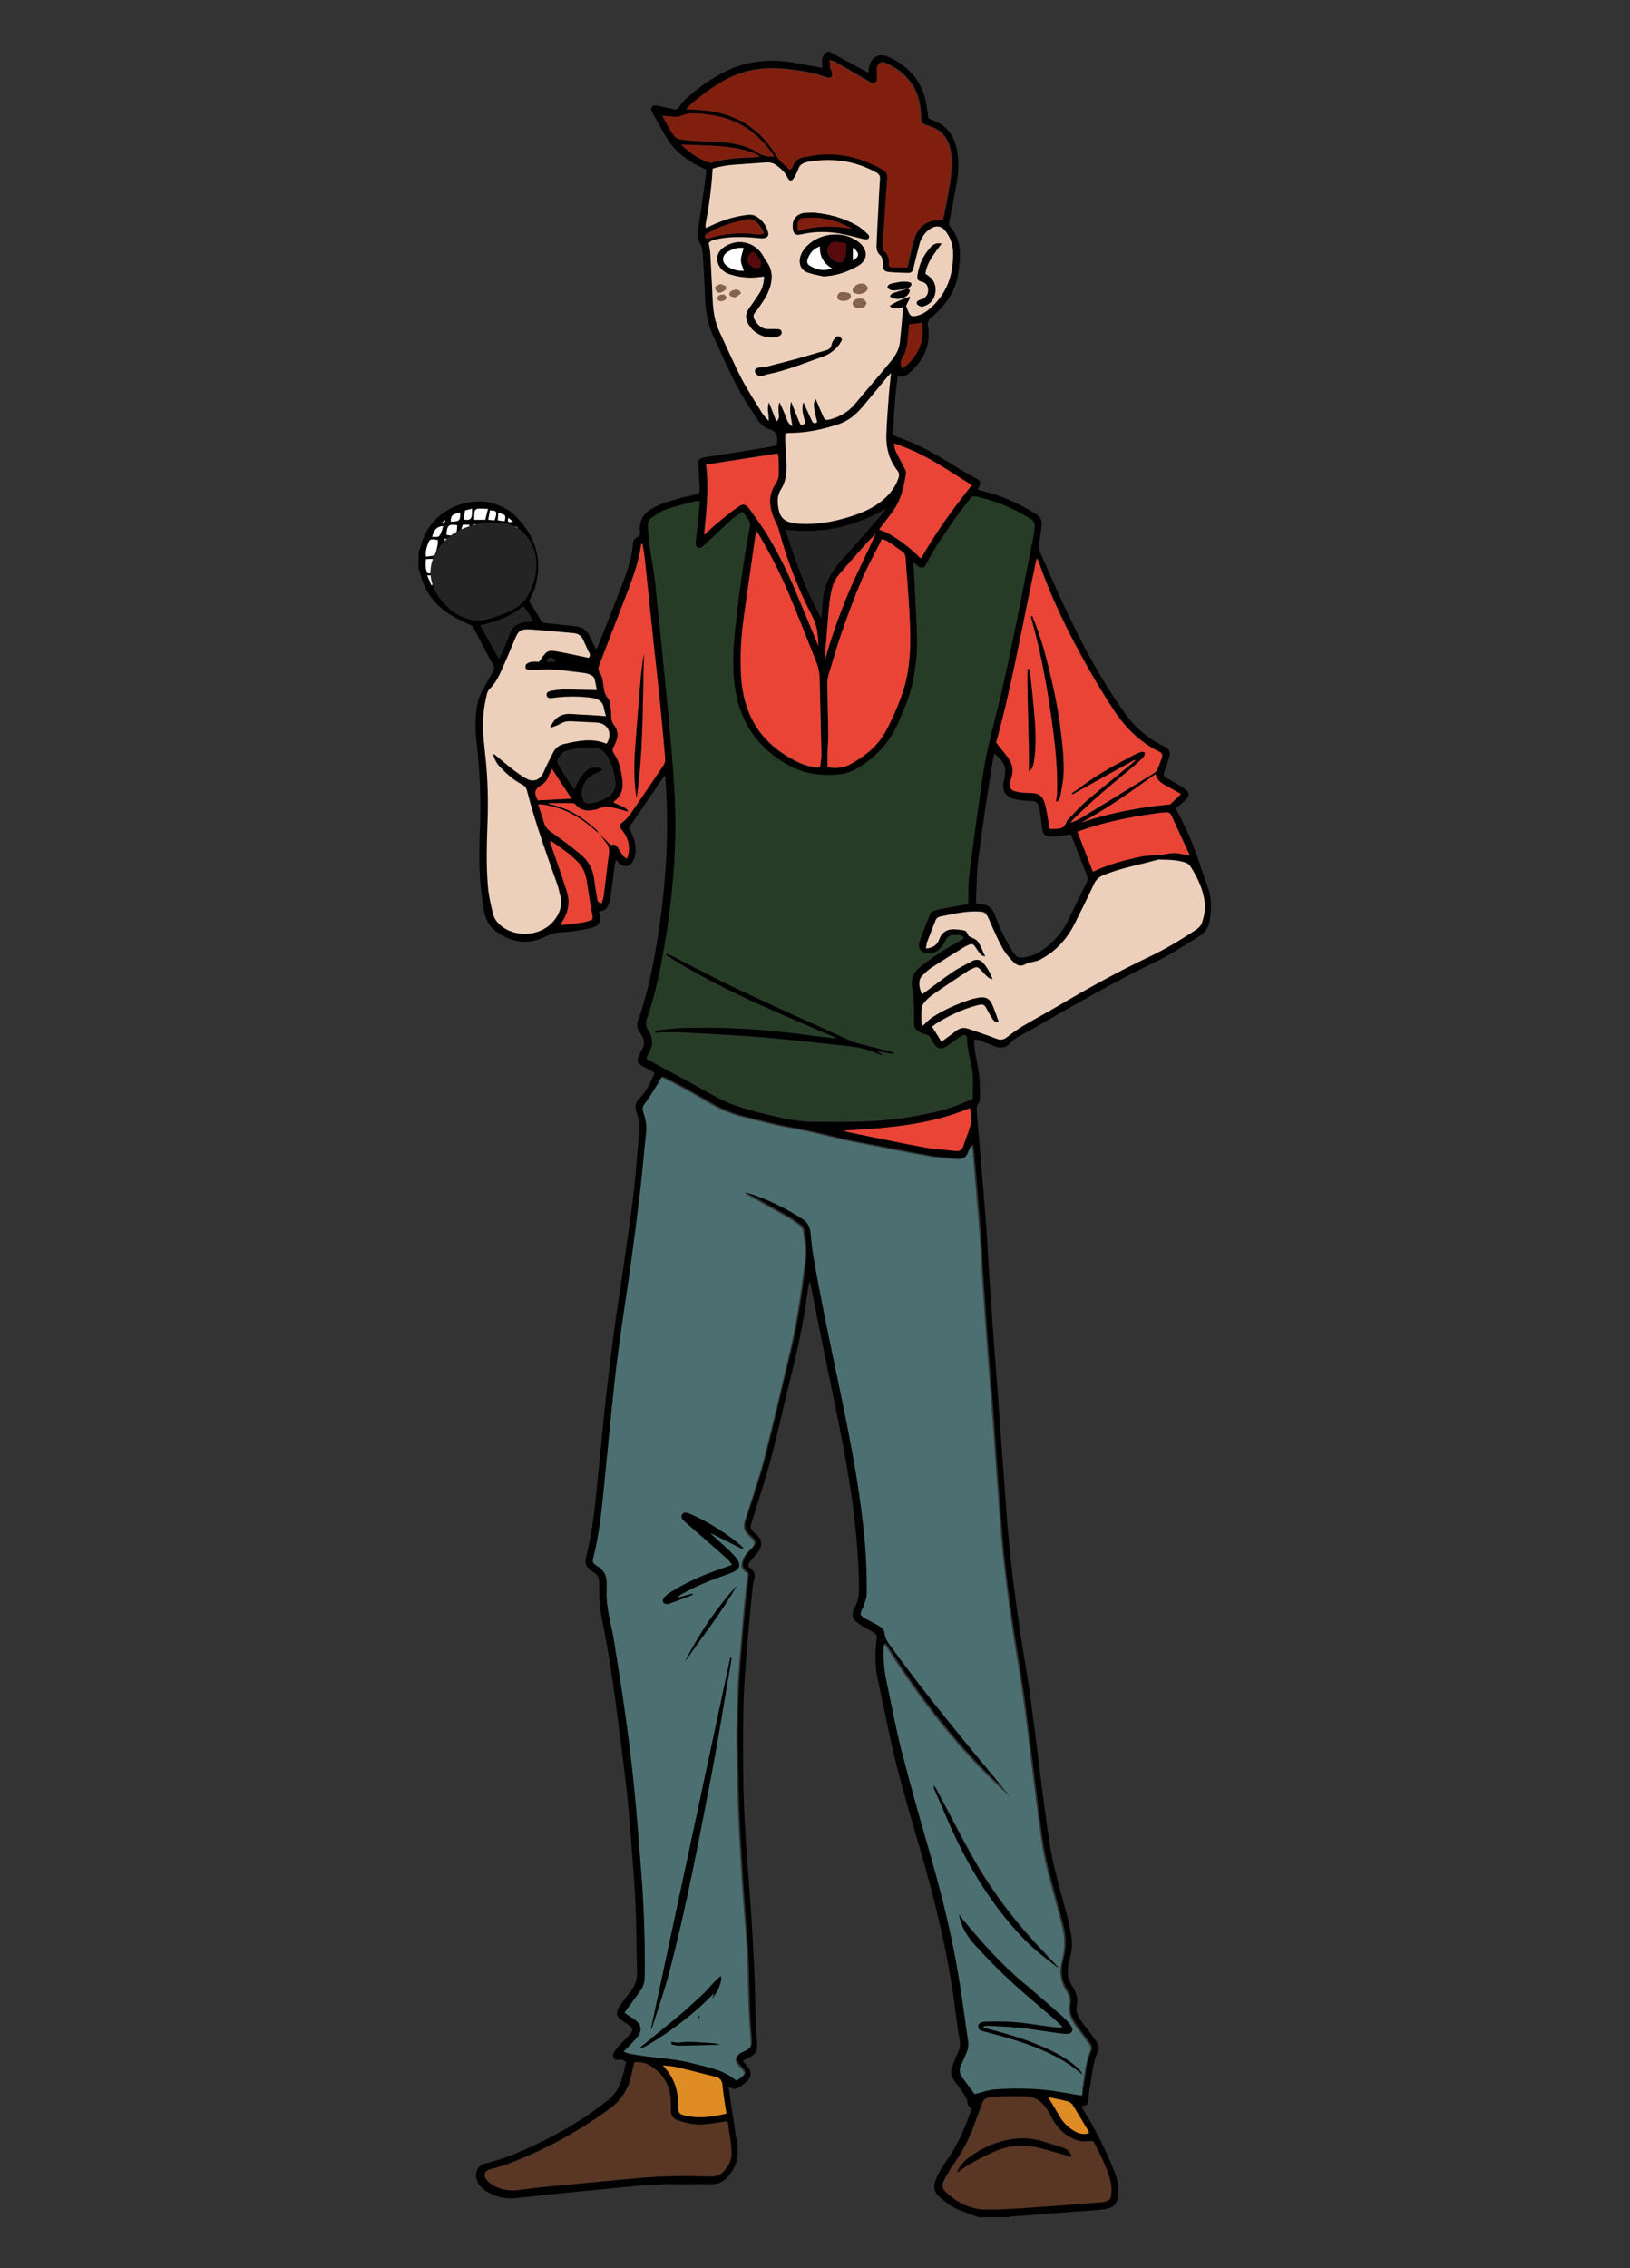 <?xml version="1.0" encoding="utf-8"?>
<!-- Generator: Adobe Illustrator 22.1.0, SVG Export Plug-In . SVG Version: 6.00 Build 0)  -->
<svg version="1.1" xmlns="http://www.w3.org/2000/svg" xmlns:xlink="http://www.w3.org/1999/xlink" x="0px" y="0px"
	 viewBox="0 0 662.4 921.6" style="enable-background:new 0 0 662.4 921.6;" xml:space="preserve">
<rect x="0" y="0" width="662.4" height="921.6" fill="#333333" stroke="none"/>
<style type="text/css">
	.st0{fill:#4C7072;}
	.st1{fill:#273C27;}
	.st2{fill:#EDD0BC;}
	.st3{fill:#811F0F;}
	.st4{fill:#EA4436;}
	.st5{fill:#5A3624;}
	.st6{fill:#242424;}
	.st7{fill:#DE8C23;}
	.st8{fill:#FFFFFF;}
	.st9{fill:#8A654D;}
	.st10{fill:#57090C;}
</style>
<g id="Слой2_xA0_Изображение_1_">
</g>
<g id="Слой5_xA0_Изображение_1_">
</g>
<g id="Слой4_xA0_Изображение_1_">
	<g>
		<g>
			<path d="M170.1,224.4c0.3-0.8,0.7-1.6,0.9-2.4c3.7-15.1,19.4-20.5,29.6-17.4c3.5,1.1,6.7,2.8,9.2,5.4c7.8,7.9,10.7,17.3,7.8,28.1
				c-0.5,2.1-1.7,4-2.6,6.1c1.6,2.5,3.3,5.2,4.9,8c0.5,0.8,1.2,0.9,2,1c4.1,0.4,8.1,0.9,12.2,1.3c2.5,0.3,4.3,1.5,5.4,3.8
				c0.9,1.8,1.8,3.6,2.7,5.5c0.3-0.4,0.5-0.6,0.6-0.8c3.2-8,6.4-16,9.5-24.1c2-5.1,3.9-10.3,4.7-15.8c0.1-0.6,0.2-1.3,0.2-1.9
				c0-1.3,0.4-2.3,1.7-2.9c0.9-0.4,1.3-1.1,1.2-2.1c-0.8-6.2,3.1-9,7.9-11.1c2.3-1,4.7-1.6,7-2.3c2.3-0.7,4.6-1.2,7-1.7
				c2.3-0.6,2.4-0.6,2.3-3.1c-0.1-2.8-0.2-5.6-0.5-8.4c-0.2-2.6,0.1-3.4,2.7-3.8c4.9-0.8,9.8-1.5,14.7-2.3c4-0.6,8.1-1.3,12.1-2
				c0.8-0.1,1.5-0.4,2.4-0.6c0-0.6,0.1-1,0.1-1.5c0.2-2.4-0.2-4.2-3.1-5c-2.3-0.6-3.9-2.4-5.2-4.4c-2.7-4.2-5.5-8.3-7.8-12.7
				c-3.4-6.4-6.3-13.1-9.4-19.7c-2.6-5.4-3.6-11.2-3.8-17.2c-0.2-5.7-0.6-11.5-0.9-17.2c-0.1-1.8-0.5-3.5-1.5-5
				c-0.7-1.1-0.8-2.4-0.6-3.7c0.8-5.2,1.6-10.4,2.3-15.6c0.5-3.2,0.9-6.5,1.3-9.9c-0.4-0.2-0.9-0.5-1.4-0.7
				c-5.8-2.6-10.9-6.2-14.3-11.6c-2.3-3.5-4.2-7.3-6.3-11c-0.4-0.8-0.8-1.6,0-2.4c0.7-0.7,1.6-0.5,2.5-0.3c2.1,0.5,4.2,1,6.3,1.4
				c1,0.2,1.8-0.2,2.3-1.2c0.6-1.1,1.5-2.1,2.4-2.9c4.8-4.3,9.9-8.1,15.7-11c7.8-4.1,16.3-5.2,24.9-4.3c4.7,0.5,9.3,1.6,13.9,2.4
				c0.3,0.1,0.6,0.1,1.1,0.1c-0.2-2.6-0.6-5.2,2.3-6.5c0.2,0,0.3,0,0.5,0c5.2,2.8,10.5,5.7,15.9,8.6c0.1-0.7,0.1-1.3,0.2-1.9
				c0.5-4.1,3.8-6.3,7.6-4.7c7.6,3.3,13,8.7,15.2,16.8c0.7,2.6,0.9,5.3,1.4,8.3c0.5,0.2,1.3,0.6,2.1,0.9c5.6,2.1,8.4,6.3,9.5,12
				c0.9,4.6,0.6,9.2-0.2,13.8c-0.9,5-1.9,10.1-2.9,15.1c-0.2,1-0.1,1.7,0.5,2.4c3.3,4,4.2,8.7,3.7,13.8c-0.2,2.1-0.4,4.1-0.8,6.2
				c-1.4,6.9-5.3,12.2-10.7,16.6c-1.2,1-1.6,1.9-1.4,3.4c1.3,7.8-1.7,14.1-7.5,19.2c-1.3,1.2-2.8,1.7-4.8,1.4
				c-1.1,8-1.6,15.9-1.9,23.9c0.9,0.4,1.5,0.7,2.2,0.9c8.5,2.9,16.1,7.4,23.6,12.1c2.7,1.7,5.5,3.2,8.3,4.8c1.4,0.8,1.7,1.3,1,2.9
				c-0.2,0.4-0.4,0.8-0.7,1.4c0.7,0.2,1.3,0.4,1.9,0.6c7.7,1.8,14.8,5,21.5,9.2c1.9,1.1,2.8,2.6,2.6,4.7c-0.3,2.4-0.5,4.8-1,7.1
				c-0.3,1.3-0.2,2.5,0.3,3.7c7.6,17.5,15.4,35,25.2,51.4c3.1,5.1,6.4,10.2,9.9,15c4,5.4,9.1,9.6,15.2,12.6c2.3,1.1,2.9,2.2,2.2,4.6
				c-0.5,1.9-1.3,3.8-1.9,5.7c-0.5,1.6-0.5,1.8,1,2.7c0.7,0.5,1.6,0.8,2.3,1.3c1.7,1,3.4,1.9,4.9,3c2.1,1.5,2.1,2.8,0.4,4.5
				c-1.2,1.2-2.5,2.2-3.9,3.5c0.1,0.4,0.3,0.8,0.5,1.2c4.1,7.5,7.3,15.3,9.8,23.4c0.8,2.4,1.7,4.8,2.6,7.2c1.6,4.3,1.5,8.8,0.9,13.3
				c-0.4,3.2-2.1,5.5-4.8,7.1c-5.3,3.2-10.4,6.7-15.9,9.4c-17.3,8.3-33.9,17.9-50.6,27.5c-1.7,1-3.5,2-5.2,2.9
				c-1.7,0.9-3.3,1.8-4.6,3.3c-1.9,2.1-4.3,2.3-7,1.1c-2.1-0.9-4.2-1.6-6.3-2.4c-0.4-0.1-0.8-0.1-1.5-0.1c0.1,1.7,0.2,3.3,0.4,4.8
				c0.6,3.5,1.4,6.9,1.8,10.4c0.3,2.9,0.2,5.9,0.2,8.9c0,0.5-0.1,1.2-0.4,1.6c-1.2,1.3-0.9,2.8-0.8,4.3c0.6,7.2,1.2,14.3,1.8,21.5
				c0.7,8.1,1.4,16.3,2,24.4c0.5,7.2,0.8,14.4,1.3,21.6c0.6,8.5,1.2,17.1,1.8,25.6c0.5,7,1.1,14,1.6,21c0.7,9.6,1.4,19.1,2.1,28.7
				c0.6,7.8,1.1,15.6,1.7,23.4c0.6,6.9,1.3,13.9,2.1,20.8c0.9,7.8,2,15.5,3.1,23.3c1.1,7.5,2.5,15,3.6,22.5c1,6.7,1.8,13.5,2.7,20.2
				c0.9,6.7,1.6,13.3,2.5,20c1,7.8,2,15.5,3.2,23.3c1.5,9.9,4.4,19.5,7,29.1c0.8,2.8,1.2,5.6,1.8,8.4c0.7,3.6,0.2,7.2-0.8,10.7
				c-1.1,3.8-0.7,7.3,1.5,10.6c1.4,2.2,2.2,4.5,1.6,7.3c-0.5,2.2,0.3,4.3,1.6,6.1c1.2,1.8,2.6,3.5,3.9,5.2c0.8,1.1,1.6,2.2,2.4,3.3
				c0.9,1.4,1.2,3.1,0.5,4.6c-2.1,4.5-2.1,9.3-3.1,14c-0.3,1.6-0.5,3.3-0.6,5c-0.2,2.2-0.4,2.4-2.9,2.8c0.3,0.6,0.5,1.1,0.9,1.6
				c5,7.9,9,16.2,12.5,24.8c1.1,2.8,1.9,5.8,1.7,8.9c-0.3,4.3-1.8,6.1-6.1,6.6c-3.7,0.5-7.5,0.6-11.2,0.9c-8.7,0.7-17.4,1.3-26.1,2
				c-0.5,0-0.9,0.2-1.4,0.3c-4,0-8,0-12,0c-3.3-1.2-6.7-2.3-9.8-3.8c-2.2-1.1-4.1-2.8-6-4.3c-2.3-1.9-2.8-4.5-1.6-7.2
				c1-2.3,2.2-4.6,3.7-6.7c4.2-5.8,7.3-12,9.6-18.7c0.4-1.1,0.8-2.2,1.3-3.5c-1.3-0.5-1.7-1.5-1.8-2.8c-0.2-1.2-0.9-2.4-1.6-3.4
				c-1.2-1.8-2.6-3.5-3.8-5.2c-1.2-1.7-1.6-3.7-0.7-5.7c0.7-1.8,1.4-3.6,2.2-5.3c0.8-1.7,1.1-3.3,0.8-5.3c-1-5.6-1.6-11.2-2.4-16.9
				c-2.9-20.4-7.8-40.3-13.5-60.1c-3.4-11.7-6.9-23.5-9.9-35.3c-2.7-10.8-4.7-21.7-7.1-32.5c-1-4.4-1.5-8.8-1.3-13.3
				c0.1-1.5,0.2-3,0.4-4.5c0.3-2,0.2-2.2-1.5-3.3c-1.3-0.8-2.7-1.4-4-2.2c-1-0.6-2-1.3-2.9-2.1c-1.2-1.1-1.6-2.5-1.1-4.1
				c0.2-0.5,0.3-1.1,0.6-1.6c1.6-2.5,1.8-5.3,1.8-8.3c-0.1-10.3-1-20.4-2.2-30.6c-2.4-19.2-6.5-38.1-10.4-57.1
				c-2.4-11.7-4.8-23.5-7.1-35.3c0-0.2-0.2-0.4-0.5-1.1c-0.4,2.4-0.7,4.2-1,6.1c-1.5,11.5-4.1,22.8-6.9,34.1
				c-2.6,10.6-4.9,21.2-7.7,31.7c-1.9,7.3-4.3,14.4-6.5,21.6c-0.5,1.5-0.9,3.1-1.4,4.6c-0.6,1.6-0.4,2.8,1,3.8
				c0.1,0,0.1,0.1,0.2,0.2c3.8,2.9,3.4,6,0.2,9.3c-0.8,0.9-1.6,1.8-2.3,2.8c-0.6,0.8-0.6,1.6,0.4,2.3c1.9,1.2,2.2,3,1.5,5
				c-0.2,0.5-0.3,1.1-0.4,1.6c-0.6,5.7-1.2,11.4-1.7,17.2c-0.8,10-1.8,19.9-2.1,29.9c-0.4,17.4-0.4,34.7,0.6,52.1
				c0.6,10.4,1.5,20.7,2.2,31.1c1,14.8,1.9,29.7,2,44.6c0,3.5,0.3,7,0.6,10.5c0.4,4.1-0.4,5.6-4.2,7.3c-0.5,0.2-0.9,0.5-1.6,0.9
				c0.7,0.8,1.3,1.4,1.8,2.1c2.1,2.4,1.9,4.5-0.5,6.6c-0.5,0.5-1.2,0.8-1.7,1.3c-1.5,1.2-3,2.1-5.3,0.4c0.5,3.4,0.8,6.3,1.3,9.2
				c0.7,4.8,1.5,9.6,2.2,14.5c0.7,4.8-0.4,9-3.6,12.7c-1.9,2.2-4.1,3.4-7.1,3.3c-4.6-0.1-9.3,0.1-13.9,0c-7.6-0.2-15.2,0.5-22.7,1.3
				c-7.9,0.8-15.8,1.5-23.6,2.3c-6.3,0.6-12.6,1.4-18.8,2c-4.4,0.5-8.4-0.4-12.2-2.7c-1.9-1.2-3.4-2.7-4-4.9
				c-0.8-2.6,0.3-5.7,3.4-6.4c5.5-1.3,10.8-3.3,16-5.6c9.7-4.3,19-9.3,27.6-15.4c2.3-1.7,4.7-3.4,6.9-5.2c2.4-2,3.9-4.6,4.9-7.6
				c0.8-2.4,1.3-4.9,1.9-7.4c-0.9-0.8-1.7-1.2-2.9-1c-1.9,0.3-2.9-1-2.1-2.7c0.5-1.1,1.3-2,2.1-2.9c1.4-1.5,2.9-3,4.3-4.5
				c1.7-2,1.6-2.7-0.6-4.2c-0.9-0.6-1.8-1.1-2.6-1.7c-2.1-1.5-2.4-3-1.1-5.2c0.9-1.5,2-2.9,3-4.3c0.5-0.6,1-1.3,1.5-1.9
				c2.1-2.5,3-5.2,2.9-8.6c-0.3-8.8-0.2-17.6-0.6-26.4c-0.4-8.4-1.1-16.8-1.7-25.1c-0.6-7.8-1.2-15.6-2.1-23.4
				c-1.4-12.1-3-24.3-4.6-36.4c-1-7.5-2.2-15-3.5-22.5c-0.7-4.4-1.9-8.8-2.4-13.2c-0.5-3.5-0.5-7-0.5-10.5c0-2-0.5-3.6-2.4-4.6
				c-0.6-0.3-1-0.7-1.5-1.2c-1.5-1.2-2-2.7-1.5-4.7c1.8-7,2.9-14.1,3.7-21.3c0.8-7.5,1.5-15,2.3-22.4c0.7-7,1.3-14,2.1-21
				c1-8.5,2-17,3.1-25.5c1.1-8.5,2.4-16.9,3.7-25.4c1.5-10.6,3.1-21.2,4.4-31.8c0.9-7.5,1.4-15,2.1-22.4c0-0.5,0-1,0.1-1.4
				c0.8-3.4,0.2-6.7-1-9.9c-0.8-2.2-0.3-3.7,1.2-5.4c2.8-2.9,4.6-6.5,6.2-10.4c-0.5-0.4-1-0.7-1.5-1c-1.3-0.7-2.6-1.3-3.8-2.1
				c-1.8-1.1-2-1.9-1.1-3.8c0.4-0.9,0.8-1.7,1.3-2.6c1.2-2.1,1-4.1-0.3-6.1c-0.3-0.5-0.6-0.9-0.9-1.4c-0.8-1.3-1-2.6-0.5-4.1
				c3.3-9.1,5.4-18.6,7.1-28.1c4.1-23.4,5.9-47,4.1-70.7c0-0.2-0.1-0.4-0.2-1.2c-5,7.3-9.8,14.3-14.7,21.5c0.3,0.6,0.8,1.4,1.2,2.2
				c1.2,2.5,1.8,5.1,1.5,7.9c-0.1,0.8-0.2,1.6-0.5,2.3c-1.2,3.4-3.8,4.1-6.4,1.7c-0.3-0.3-0.5-0.7-0.8-1.2c-0.8,1.3-0.7,2.3-0.8,3.3
				c-0.5,3.7-1,7.4-1.5,11.2c-0.1,0.8-0.3,1.6-0.5,2.3c-0.6,2.2-1.4,4.2-4.2,4.1c0.1,0.7,0.1,1.3,0.2,1.8c0.4,2.8-0.2,4.1-3,4.9
				c-3,0.8-6.1,1.2-9.2,1.7c-0.7,0.1-1.4,0.1-2.2,0.1c-2.9,0.1-5.5,0.8-8.2,2.1c-7,3.3-13.8,2-19.8-2.6c-3.3-2.5-4.5-6.4-5-10.3
				c-0.7-4.8-1.2-9.7-1.4-14.5c-0.2-5.2-0.1-10.4,0.1-15.6c0.6-12.4,0-24.8-1.4-37.1c-0.5-4.5-0.5-8.9,0.2-13.4
				c0.4-2.7,1.3-5.3,2.7-7.6c1.3-2.2,2.5-4.5,3.8-6.7c0.7-1.1,0.6-2,0-3.1c-1.4-2.4-2.7-4.9-4-7.4c-1.4-2.7-2.8-5.4-4.2-8.1
				c-2.7-1.3-5.7-2.6-8.4-4.2c-6.6-3.9-11.1-9.5-12.9-17.1c-0.2-0.8-0.5-1.5-0.8-2.2C170.1,228.6,170.1,226.5,170.1,224.4z
				 M243.5,338.6c1.5,1.6,3,3.2,4.7,4.9c1.6-0.8,2.5,0.3,3.3,1.8c0.5,0.9,1.1,1.8,1.7,2.6c0.3,0.4,0.8,0.6,1.5,1.1
				c0.3-1,0.6-1.7,0.7-2.5c0.4-3.2-0.5-6-2.3-8.6c-0.3-0.4-0.6-0.7-0.9-1.1c-0.6-0.8-0.6-1.7,0.3-2.3c2.8-2,4.4-4.8,6.2-7.5
				c3.6-5.3,7.1-10.6,10.8-15.9c0.7-1,0.8-2,0.7-3.2c-0.7-7.5-1.4-15-2.1-22.4c-0.8-8.1-1.7-16.2-2.6-24.3
				c-1.2-11.1-2.3-22.3-3.5-33.4c-0.2-2.3-0.7-4.5-1-6.7c-0.2,0-0.4,0-0.5,0c-0.2,1.4-0.4,2.7-0.7,4.1c-1.3,6-3.5,11.8-5.7,17.5
				c-3.5,9.2-7.1,18.4-10.6,27.5c-0.5,1.3-0.6,2.3,0.3,3.5c0.8,1,1,2.5,1.2,3.8c0.3,2.3,0.4,4.6,2.1,6.4c0.5,0.5,0.6,1.3,0.7,2
				c0.3,1.6,0.5,3.2,0.5,4.8c0,1.6,0.3,2.9,1.3,4.2c1.5,1.9,1.6,4.1,0.7,6.4c-0.3,0.7-0.5,1.4-0.9,2c-0.6,1-0.7,1.9,0,2.9
				c2.1,3.1,2.9,6.7,3.4,10.4c0.4,3.4-0.1,6.6-3,8.8c-0.2,0.2-0.4,0.5-0.6,0.7c5.5,2.5,5.5,2.5,6,3.8c-1.4-0.4-2.7-0.7-4-1.1
				c-2.8-0.8-5.6-1.5-8.4,0c-0.3,0.2-0.8,0.2-1.2,0.3c-2.9,0.5-5.6,0.5-7.7-2c-0.3-0.4-0.9-0.7-1.4-0.7c-3.3-0.1-6.5,0-9.8,0
				c0.3,0.3,0.7,0.4,1,0.5c7,1.5,12.9,5.1,18.1,9.9C242.6,337.2,243,338,243.5,338.6c-0.7-0.5-1.4-0.9-2.1-1.5
				c-6-5.4-12.9-9.2-21-10.2c-0.5-0.1-1,0-1.8,0c0.9,2.6,1.7,4.9,2.4,7.3c0.5,1.6,1.3,2.7,2.7,3.7c4,2.9,8,5.8,11.9,9
				c3.3,2.7,5.3,6.2,5.8,10.4c0.3,2.6,0.8,5.2,1.2,7.8c0.1,1,0.4,1.9,1.9,1.8c0.3-1,0.7-2.1,0.8-3.2c0.7-5.6,1.3-11.3,2.1-16.9
				c0.2-1.7-0.1-3.1-1.2-4.4C245.3,341.2,244.4,339.9,243.5,338.6z M439.7,851.5c0.2-1.3,0.4-2.2,0.6-3.2c1-5,1-10.2,3.2-15
				c0.5-1.1,0.4-2.2-0.4-3.2c-0.6-0.8-1.2-1.7-1.9-2.5c-1.4-1.9-2.9-3.7-4.1-5.6c-1.6-2.3-2.6-4.9-2-7.7c0.5-2.3-0.2-4.1-1.3-5.8
				c-2.4-3.8-2.9-7.9-1.7-12.2c1.1-4,1.3-8,0.5-12.1c-0.5-2.2-1-4.4-1.6-6.5c-1.7-6.4-3.5-12.8-5.1-19.2c-2.1-8.8-3.1-17.8-4.2-26.7
				c-0.8-6.3-1.6-12.7-2.4-19c-1.1-8.4-2-16.8-3.2-25.2c-1.6-11-3.6-21.9-5.1-32.9c-1.4-9.9-2.7-19.8-3.5-29.8
				c-1.3-15.5-2.3-30.9-3.4-46.4c-0.7-9.9-1.6-19.8-2.3-29.7c-0.8-10.4-1.5-20.9-2.2-31.3c-0.4-6.1-0.6-12.3-1.1-18.4
				c-0.7-9.6-1.6-19.3-2.4-28.9c-0.1-1.7-0.4-3.5-0.5-5.2c-0.8,0.9-1.2,1.9-1.6,2.8c-0.8,2.2-2.2,3.2-4.6,2.9
				c-3.7-0.4-7.5-0.5-11.2-1.2c-10-1.8-19.9-3.8-29.9-5.7c-8.9-1.7-17.5-4.3-26.4-5.8c-6.4-1.1-12.8-2.9-19.1-4.4
				c-4.6-1.1-9-2.9-13.1-5.2c-3.5-2-7-4.1-10.6-6.1c-3.1-1.7-6.4-3.3-9.7-5c-0.6,1.1-1,1.9-1.5,2.7c-1.6,2.6-3.2,5.4-5.1,7.8
				c-0.9,1.2-1.2,2.2-0.8,3.6c0.8,2.6,1.5,5.2,1.2,8c-0.8,7.3-1.3,14.6-2.2,21.9c-1.1,9.5-2.3,19-3.6,28.5
				c-1.8,12.8-3.8,25.6-5.5,38.4c-1.2,8.9-2.1,17.8-3,26.7c-1.1,10.7-2.1,21.5-3.2,32.2c-0.8,8.3-1.9,16.5-3.8,24.6
				c-0.7,2.8-0.7,2.9,1.8,4.5c2.3,1.5,3.4,3.5,3.4,6.2c0,1.4,0,2.7,0,4.1c-0.1,3.6,0.4,7.2,1.2,10.7c0.7,3.2,1.3,6.4,1.9,9.6
				c1.6,10,3.2,20,4.6,30.1c1.4,10,2.6,20,3.6,30c1,9.9,1.7,19.8,2.5,29.6c1.3,15.4,1.8,30.8,1.7,46.3c0,2.1-0.5,4-1.7,5.6
				c-1.6,2.2-3.2,4.4-4.8,6.6c-0.5,0.8-1,1.6-1.7,2.5c0.8,0.6,1.4,1,2.1,1.4c0.8,0.5,1.6,1,2.4,1.6c2.3,1.9,2.7,4,0.9,6.5
				c-0.9,1.2-2,2.3-3,3.4c-0.8,0.9-1.7,1.7-2.8,2.8c1.1,0.4,1.7,0.8,2.5,0.9c2.4,0.4,4.7,0.8,7.1,1.1c6.2,0.7,12.4,1.2,18.5,2.8
				c6.2,1.6,12.6,2.6,17.7,7c0.8-0.5,1.4-0.9,2.1-1.4c1.4-1.1,1.4-1.6,0.3-3c-0.6-0.7-1.2-1.3-1.8-2c-1.3-1.7-1.1-3.3,0.7-4.5
				c0.7-0.4,1.4-0.7,2.1-1.1c2.1-1,2.5-1.7,2.4-4.1c-0.3-4.4-0.7-8.8-0.8-13.2c-0.3-7.5-0.3-15-0.7-22.5c-0.6-10-1.5-19.9-2.1-29.9
				c-0.6-10.1-1.3-20.3-1.6-30.4c-0.6-19.3-1-38.5,0.6-57.8c0.6-7.1,1.1-14.2,1.8-21.3c0.5-4.8,1.1-9.6,1.6-14.6
				c-0.2-0.1-0.4-0.4-0.6-0.6c-2.1-1.6-2.3-2.5-1.5-4.9c0.6-1.7,1.7-3,3-4.3c2.5-2.4,2.4-3.2-0.1-5.4c-0.2-0.2-0.4-0.3-0.5-0.5
				c-1.8-1.6-2.3-3.6-1.5-5.9c0.6-1.7,1.1-3.5,1.7-5.3c2.1-6.6,4.4-13.2,6.1-19.9c3.7-14.7,7.2-29.5,10.7-44.3
				c2.7-11.2,4.3-22.6,5.7-34c0.3-2.4,0.5-4.8,0.4-7.1c-0.1-2.2-0.6-4.4-0.8-6.7c-0.1-1.2-0.6-2.1-1.6-2.8c-1.5-1.1-2.9-2.2-4.5-3.1
				c-5.2-3-10.4-5.9-15.7-8.8c-0.6-0.3-1.5-0.5-1.8-1.6c5.3,1.5,10.2,3.6,14.8,6c2.8,1.4,5.6,3.1,8.3,4.8c2.2,1.3,3.2,3.3,3.5,5.9
				c0.4,4.3,0.9,8.6,1.7,12.8c2.3,12,4.7,24,7.1,36c4.4,21.6,9.3,43.1,12,65.1c1.3,10.9,2.2,21.8,2,32.8c0,1.5-0.6,2.9-1.1,4.4
				c-0.2,0.8-0.7,1.4-1,2.2c-0.6,1.5-0.5,2,0.8,2.8c1.4,0.9,2.9,1.6,4.4,2.4c1.8,1,4,2,4.2,4.2c0.2,1.8,1,3.1,2,4.5
				c15.1,21,31.7,40.8,48.2,60.7c0.2,0.3,0.4,0.6,0.6,0.9c-20.2-17.9-36.4-39.1-51-62.1c-0.1,1-0.1,1.6-0.2,2.1
				c-0.2,4.7,0.3,9.4,1.3,14c2,9.1,3.6,18.2,5.9,27.2c3.4,13.2,7.1,26.4,10.9,39.5c5,17.4,9.5,34.9,12.4,52.7
				c1.4,8.6,2.5,17.2,3.8,25.8c0.3,1.8,0.1,3.5-0.7,5.1c-0.8,1.7-1.5,3.5-2.3,5.3c-0.8,1.7-0.4,3.3,0.7,4.7c1.7,2.3,3.4,4.6,5,6.7
				c2.8-0.7,5.4-1.7,8-1.9c7.8-0.6,15.7-0.5,23.5,0.5C431.5,850,435.5,850.8,439.7,851.5z M371.2,228.5c0.1,1.5,0.2,2.4,0.2,3.4
				c0.5,9.1,1.1,18.2,1.3,27.3c0.2,6.3-0.6,12.6-1.9,18.8c-1.2,5.6-3.6,10.7-5.8,16c-3.6,8.3-9.5,14.4-17.2,18.8
				c-1.8,1-3.8,1.7-5.8,2c-8.7,1.3-16.8-0.3-24.3-5.2c-11.3-7.3-17.4-17.7-19.2-30.9c-1-7.6-0.6-15.2,0.2-22.7
				c1.5-14,3.3-27.9,6-41.8c0.1-0.7,0.2-1.5-0.1-2.1c-0.7-1.3-1.7-2.5-2.8-3.9c-1.6,1.1-3.1,2-4.4,3.1c-3.6,3.2-7,6.5-10.5,9.8
				c-0.6,0.6-1.3,1.2-2,1.6c-1,0.5-1.9,0-2.2-1.1c-0.1-0.5-0.1-1,0-1.4c0.3-2.7,0.6-5.4,0.9-8.1c0.3-2.7,0.5-5.4,0.8-8.2
				c-0.8,0-1.3-0.1-1.7,0c-4.1,1.1-8.2,2.1-12.2,3.4c-1.9,0.6-3.6,1.9-5.4,3.1c-1.3,0.8-1.9,2.2-1.8,3.7c0.2,2.8,0.4,5.6,0.8,8.3
				c0.6,4.7,1.6,9.3,2.1,14c1.6,14.5,3,28.9,4.4,43.4c0.7,7.2,1.4,14.3,2,21.5c0.7,8,1.4,15.9,1.7,23.9c0.9,21.9-1.3,43.6-5.3,65.1
				c-1.5,8.1-3.4,16.1-6.1,23.9c-0.6,1.7-0.5,2.9,0.5,4.4c2,2.9,2.2,6.1,0.4,9.3c-0.4,0.7-0.7,1.4-1.1,2.3c1.1,0.6,2.2,1.2,3.2,1.8
				c7.6,4.1,15.2,8.2,22.7,12.4c4.1,2.3,8.4,4.3,12.9,5.7c2.2,0.7,4.4,1.3,6.7,1.9c7.1,1.7,14.3,3.7,21.7,3.8
				c6.9,0.1,13.9,0.1,20.9-0.1c10.1-0.3,20.1-1.7,29.9-4c5.1-1.2,9.9-3,14.6-5.2c0-3.1,0.1-6.2,0-9.2c-0.3-5.1-2.4-9.9-2.3-15.1
				c0-1.2-0.9-1.7-2-1.2c-0.5,0.2-0.9,0.6-1.4,0.9c-1.7,1.2-3.3,2.5-5.1,3.6c-2.1,1.3-3.5,0.9-4.9-1.1c-0.4-0.5-0.7-1.1-1-1.6
				c-0.6-1.3-1.5-2.2-3-2.4c-0.6-0.1-1.2-0.4-1.8-0.7c-1.7-0.8-2.6-2.1-2.4-4c0.1-1.4,0.1-2.9,0-4.3c-0.1-3,0-6.1-0.6-9
				c-0.9-4.1,0.1-7.1,3.4-9.7c4.8-3.7,9.8-7.1,15.2-10c0.7-0.4,1.3-0.8,2.4-1.4c-0.8-0.5-1.2-1-1.7-1.1c-0.6-0.2-1.3,0.1-1.9,0
				c-2-0.2-3.3,0.5-4.1,2.5c-0.4,1.1-1.2,2.1-2,2.9c-1.2,1.3-2.7,2-4.4,2.1c-3,0.2-5-2-4.1-4.8c1.3-3.9,2.9-7.8,4.5-11.6
				c0.3-0.7,1.2-1.2,2-1.4c1.8-0.5,3.6-0.7,5.4-1.1c2.6-0.5,5.1-1,7.8-1.4c0.1-0.6,0.1-1.1,0.2-1.5c0.1-3.3-0.2-6.6,0.3-9.8
				c1.4-11.4,3-22.8,4.6-34.2c0.8-5.5,1.5-10.9,2.7-16.3c1.9-8.6,4.2-17.1,6.2-25.6c2.1-9.3,4-18.6,5.9-27.9
				c2.4-11.7,4.6-23.4,6.9-35c0.2-1,0.2-2.1,0.3-3.1c0.2-1.4-0.4-2.2-1.6-2.9c-6.9-4.3-14.3-7.4-22.3-9.1c-1-0.2-1.7,0-2.2,0.8
				c-1.8,2.4-3.7,4.6-5.4,7.1c-4.3,6.2-8.9,12.3-12.3,19.2c-1.1,2.3-2.2,2.4-4.1,0.8C372.2,229.3,371.9,229.1,371.2,228.5z
				 M368.2,124.3c0.3,0.8,0.6,1.6,0.9,2.4c0.7,1.8,1.3,2.2,3.3,1.8c2.3-0.5,4.1-1.7,5.8-3.2c6.7-6.1,9.3-13.8,9.1-22.6
				c-0.1-2.7-0.8-5.2-2.3-7.5c-2.1-3.3-4.5-3.8-7.6-1.6c-1.1,0.8-2,2-2.7,3.2c-0.6,1.1-1,2.4-1.3,3.6c-0.8,2.9-1.5,5.9-2.2,8.8
				c-0.3,1.1-0.9,1.9-2.1,1.9c-2.6-0.1-5.3-0.1-7.9-0.4c-1.9-0.2-2.2-0.8-2.4-2.7c-0.1-0.6,0.1-1.3-0.1-1.9
				c-0.2-0.7-0.4-1.6-0.9-2.1c-1.3-1.1-1.6-2.5-1.6-4.1c0.3-4.8,0.5-9.6,0.7-14.4c0.2-4.2,0.4-8.5,0.7-12.7c0.1-1.3-0.5-2-1.6-2.6
				c-8.8-4.8-18.1-6-27.9-4.2c-1.7,0.3-3,0.9-3.6,2.7c-0.5,1.3-1.1,2.5-1.8,3.7c-0.3,0.5-0.8,1.1-1.3,1.2c-0.4,0-1.1-0.6-1.3-1.1
				c-0.9-2.3-2.7-3.7-4.5-5.1c-1.3-1-2.7-1.3-4.3-1.2c-4.2,0.3-8.5,0.5-12.7,0.9c-3,0.2-6,0.7-9,1.6c-0.4,7.8-1.5,15.4-2.9,22.9
				c-0.1,0.3,0.1,0.7,0.2,1.2c0.9-0.4,1.6-0.8,2.4-1.1c4.5-2.1,9.2-3.7,14.2-4.2c1.1-0.1,2.5-0.1,3.5,0.4c2.5,1.4,4.2,3.7,5.1,6.4
				c0.5,1.6-0.2,2.5-1.8,2.7c-0.8,0.1-1.6,0-2.4-0.1c-5.4-0.5-10.9-0.7-16.2,0.4c-1.3,0.3-2.7,0.4-3.7,1.6c0.2,1.6,0.6,3.2,0.7,4.8
				c0.4,6,0.7,12,0.9,18c0.2,4.6,0.9,9.1,2.8,13.3c3,6.4,5.8,12.8,9,19.1c2.5,4.9,5.6,9.5,8.5,14.2c0.6,0.9,1.4,1.7,2.5,2.9
				c0.2-2.8-0.8-5,0.1-7.5c1.1,2.7,2,5.2,3,7.7c1.6-1.2,0.9-2.6,0.9-3.9c0-1.3-0.2-2.6,0.4-3.8c0.9,1.6,1.4,3.3,2.2,4.9
				c0.7,1.6,0.9,3.5,3,4.8c-0.5-3.4-1.5-6.5-0.5-10c1.2,3,2.2,5.7,3.3,8.2c0.6,1.5,0.8,1.5,2.5,0.6c-1.4-5.2-1.5-6.3-0.8-8.6
				c0.3,0.6,0.5,1.1,0.7,1.6c0.9,2,1.8,3.9,2.7,5.9c0.5,1.2,1.3,1.2,2.2,0.6c-1.6-6.6-1.7-7.6-0.6-9.4c1,2.3,1.9,4.6,2.9,6.8
				c0.9,1.9,1.2,2,3.2,1.4c4.1-1.1,7.5-3.2,10.1-6.5c1.9-2.3,3.9-4.7,5.9-7c2.8-3.3,5.6-6.6,8.3-9.9c1.9-2.3,3.5-4.8,3.8-7.9
				c0.5-4.7,0.9-9.3,1.3-14.2c-1.9,0.5-3.8,1.1-5.5-0.5c2.5-1.8,5.3-2.8,8.1-3.8c0.1,0.1,0.2,0.3,0.3,0.4
				C369.4,122,368.9,123.1,368.2,124.3z M376.3,385.4c2.7-0.1,4.5-1.4,5.2-3.5c1.4-3.9,3.9-4.9,7.8-4.4c3.2,0.4,3.3,0.2,4.3,2.6
				c1.5,0.9,3,1.2,3.7,2.2c1.2,1.8,2,3.9,3.1,6.1c-1.4,0-1.9-0.7-2.4-1.4c-0.6-0.8-1.2-1.7-1.8-2.6c-0.6-1-1.4-1.2-2.4-0.7
				c-0.6,0.3-1.2,0.5-1.7,0.8c-4.4,2.7-8.8,5.5-13.2,8.3c-1.5,1-2.8,2.2-4,3.4c-0.6,0.6-1.1,1.4-1.2,2.2c-0.3,1.8,0.2,3.6,1,5.4
				c0.4-0.2,0.7-0.4,0.9-0.6c3.7-2.7,7.4-5.6,11.2-8.2c2.6-1.8,5.5-3.2,8.3-4.7c1.5-0.8,3-0.7,4.2,0.5c1.9,1.9,3.1,4.3,4.1,6.9
				c-0.7-0.1-1.3-0.3-1.8-0.7c-0.9-0.8-1.8-1.8-2.7-2.7c-1.5-1.7-1.8-1.8-3.9-0.8c-0.6,0.3-1.2,0.5-1.7,0.9
				c-4.6,3.1-9.2,6.1-13.7,9.2c-1.3,0.9-2.5,2-3.6,3.1c-0.7,0.7-1.3,1.7-1.4,2.6c-0.2,2.1-0.1,4.2-0.1,6.2c0,0.4,0.5,0.8,0.6,1
				c1.4-1.2,2.5-2.5,3.9-3.4c4.7-3.1,9.8-5.3,15.2-7.1c1.3-0.4,2.6-0.7,4-0.9c2.4-0.4,4,0.5,5,2.8c1,2.3,1.8,4.7,2.7,7.2
				c-1.2,0.2-1.9-0.3-2.4-1c-0.7-1-1.4-2.1-2-3.3c-1.5-3.1-1.6-3.2-5-2.3c-5.5,1.5-10.6,3.9-15.5,6.9c-0.7,0.4-1.4,1-2.2,1.6
				c1.3,2,2.5,3.9,3.8,6.1c2.1-1.5,4.1-2.9,5.9-4.4c1.5-1.2,3.1-1.6,4.9-0.9c3.7,1.3,7.5,2.4,11.1,3.9c1.7,0.7,3,0.8,4.5-0.3
				c2.2-1.6,4.3-3.3,6.7-4.7c5.1-3,10.3-5.8,15.4-8.8c11.7-6.9,23.6-13.4,35.9-19.3c6.3-3,12.3-6.6,18.1-10.4
				c1.4-0.9,2.8-1.9,3.4-3.6c0.8-2.5,1.3-5.1,1.1-7.8c-0.6-5.5-2.9-10.4-5.9-15c-0.4-0.6-1.1-1.1-1.8-1.4c-3.6-1.2-7.4-1.2-11.1-1.3
				c-0.4,0-0.8,0.2-1.2,0.3c-1.5,0.4-3.1,0.8-4.6,1.2c-5.5,1.3-11,2.7-16.3,4.7c-1.9,0.7-3.2,1.8-4.1,3.7
				c-2.6,5.6-5.3,11.1-8.1,16.6c-3.2,6.2-7.8,11.1-14.1,14.3c-1.7,0.9-4,0.8-5.7,1.7c-2.3,1.3-3.9,0.2-5.2-1.2
				c-1.6-1.7-3.1-3.5-4.2-5.5c-2-3.7-3.7-7.6-5.4-11.5c-1.2-2.9-1.5-3.1-4.6-3.2c-5.3-0.2-10.3,1.1-15.4,2.1
				c-0.9,0.2-1.4,0.7-1.7,1.5c-1.1,2.9-2.3,5.8-3.4,8.7C376.6,383.5,376.5,384.3,376.3,385.4z M337.1,24.3c0.2,1.2,0.2,2,0.4,2.8
				c0.2,0.7,0.7,1.3,0.8,2c0.1,0.6,0.1,1.6-0.2,2c-0.4,0.4-1.4,0.5-1.9,0.3c-5.1-1.9-10.5-2.8-15.9-3.4c-8.8-1-17.3-0.1-25.1,4.2
				c-5.1,2.7-9.7,6.2-14.1,9.9c-0.6,0.5-1.2,1.2-2,2.1c2.9,0.2,5.2,0.3,7.6,0.5c12.9,1.3,22.7,7.6,29.3,18.8
				c1.3,2.3,3.6,3.5,5.2,5.4c0.4-0.3,0.5-0.4,0.6-0.5c0.1-0.2,0.3-0.4,0.4-0.6c1-3,3.3-4.1,6.2-4.3c0.5,0,0.9-0.2,1.4-0.3
				c10.3-1.9,19.8,0.4,28.9,5.4c1.6,0.9,2.2,2,2.1,3.9c-0.5,6-0.8,12-1.2,17.9c-0.2,3.1-0.4,6.2-0.6,9.3c0,0.7,0,1.7,0.4,2
				c1.7,1.4,2.3,3.2,2.1,5.3c-0.1,1,0.4,1.5,1.4,1.5c2,0,4,0,6.1,0c0.4-2.1,0.8-4.2,1.3-6.2c0.6-2.3,1-4.7,2-6.9
				c1.7-3.9,5-5.9,9.3-6.2c0.5,0,1.1-0.1,1.8-0.2c0.6-2.9,1.2-5.7,1.7-8.5c1-5.4,2-10.8,1.7-16.4c-0.4-6.3-2.8-11.3-9.7-13.2
				c-2.4-0.7-2.6-1.1-2.7-3.6c0-0.6,0-1.1-0.1-1.7c-0.4-7.8-3.9-13.9-10.5-18.1c-1.3-0.8-2.6-1.5-4-2.1c-1.6-0.6-2.7,0-3.1,1.6
				c-0.2,1-0.1,2.1-0.1,3.1c0,1.2,0.5,2.5-0.7,3.3c-1.3,0.9-2.3-0.2-3.3-0.8c-4.5-2.6-9-5.2-13.5-7.8
				C338.4,24.8,338,24.6,337.1,24.3z M239.2,267.3c0.9-0.9,0.5-1.8,0.1-2.7c-0.7-1.5-1.5-3-2.1-4.6c-0.7-1.7-2-2.6-3.8-2.8
				c-5.7-0.5-11.5-1.2-17.2-1.5c-4.7-0.3-5.3,0.3-7.1,4.7c-1.7,4.1-3.4,8.1-5.2,12.1c-1.2,2.7-2.6,5.3-4.8,7.4
				c-0.5,0.5-0.8,1.2-1,1.9c-0.4,1.6-0.8,3.3-1,4.9c-1.1,6.4-0.5,12.8,0.2,19.1c0.9,8.5,1.3,17.1,1.1,25.6c-0.3,10-0.8,20,0.2,30
				c0.3,3.2,1.1,6.4,1.9,9.6c0.5,1.9,1.5,3.5,3,4.8c6.4,5.5,17,4.5,22.1-2.2c2.3-3,3.2-6.2,2.2-9.9c-0.4-1.6-0.8-3.3-1.3-4.8
				c-4.4-12.3-8.9-24.7-12.1-37.4c-0.1-0.2-0.1-0.5-0.2-0.7c-0.3-0.9-0.9-1.6-1.8-2.1c-3.5-1.8-6.3-4.4-9-7.1
				c-1.4-1.4-2.3-3.2-2.9-5.4c0.6,0.3,0.9,0.4,1.1,0.6c2.4,2,4.8,4,7.2,5.9c1.8,1.4,3.7,2.8,5.8,3.8c2.7,1.3,5.2,0,6.4-2.7
				c1.3-2.8,2.7-5.6,4.1-8.4c0.9-1.7,2.4-2.8,4.3-3.2c5.6-1.2,11.3-2.5,17-0.2c0.1,0,0.3-0.1,0.4-0.1c2.5-4,0.5-8.1-4.2-8.4
				c-3.4-0.2-6.9-0.4-10.3-0.5c-1.6-0.1-3.1,0.2-4.6,1.1c-1.1,0.7-2.5,1-4,1.6c1.8-4.4,4.7-6,8.9-5.7c2.3,0.2,4.6,0.2,6.9,0.4
				c2.3,0.1,4.5,0.4,6.9,0.5c-0.3-1.1-0.7-2.1-0.8-3.1c-0.5-2.7-2.1-3.9-4.7-4.3c-5.1-0.7-10.2-0.8-15.3-0.1
				c-0.6,0.1-1.1,0.2-1.7,0.2c-0.8,0-1.4-0.3-1.6-1.2c-0.1-0.9,0.4-1.3,1.2-1.6c0.4-0.1,0.8-0.3,1.2-0.3c1.6-0.2,3.2-0.5,4.8-0.5
				c4.4,0,8.7,0.2,13.2,0.3c-0.2-1.3-0.5-2.7-0.8-4.1c-0.2-1-0.9-1.7-1.8-2.1c-0.7-0.3-1.5-0.6-2.3-0.7c-4.2-0.5-8.4-1.2-12.6-1.4
				c-3.3-0.2-6.7,0.1-10,0.1c-0.5,0-1.3-0.2-1.4-0.6c-0.2-0.5-0.1-1.4,0.2-1.7c0.6-0.5,1.5-0.9,2.3-1c1-0.2,2,0,2.9,0
				c0.3-0.4,0.4-0.6,0.6-0.8c2.8-4,3-4.1,7.9-3.2C231.4,265.7,235.3,266.5,239.2,267.3z M461.4,309c-0.1-0.1-0.1-0.1-0.2-0.2
				c-8.4,4.7-16.8,9.4-25.2,14c-0.1-0.2-0.2-0.3-0.3-0.5c1.2-0.8,2.4-1.6,3.6-2.5c6.8-5.3,14.4-9.3,22-13.2c0.8-0.4,1.7-0.8,2.7-1.1
				c0.4-0.1,1,0.1,1.3,0.3c0.2,0.3,0.1,0.9-0.1,1.3c-0.2,0.5-0.6,0.9-1.1,1.3c-1.3,1.2-2.6,2.4-3.9,3.5
				c-8.2,6.8-16.4,13.5-23.9,21.1c-0.4,0.4-0.8,0.9-1.2,1.3c1.7-0.5,3.3-1.3,4.8-2.2c9.7-5.9,19.4-11.9,29-17.8
				c0.6-0.4,1.2-0.9,1.5-1.5c0.7-1.6,1.3-3.3,1.9-4.9c0.4-1.1,0.2-1.9-1.1-2.5c-7.7-3.8-13.7-9.7-18.4-16.8
				c-3.8-5.7-7.4-11.6-10.7-17.6c-7.7-13.7-14.6-27.7-19.8-42.6c-0.1-0.4-0.4-0.8-0.8-1.6c-5.6,25.5-9.8,50.8-16.5,74.9
				c1.6,2.1,2.9,3.7,4.2,5.3c2.2,2.6,3.1,5.5,2,8.9c-0.2,0.6-0.3,1.2-0.4,1.9c-0.4,2.4,0.1,3.4,2.6,3.9c1.8,0.4,3.6,0.4,5.5,0.5
				c3.2,0.1,4.8,0.9,5.8,4c0.7,2.2,1,4.5,1.4,6.8c0.2,1.2,0.4,2.5,0.6,3.8c2.9-0.1,5.8,0.6,6.9-3c0.2-0.6,0.7-1.1,1.2-1.5
				c2.4-2.4,4.6-4.9,7.1-7.1c5.8-5,11.9-9.8,17.8-14.6C460.2,310,460.8,309.5,461.4,309z M257.8,838c-0.4,1.9-0.9,3.6-1.3,5.4
				c-1.3,5.5-4.2,10-8.7,13.4c-10.4,7.6-21.4,14-33.2,19.1c-5,2.2-10,4.2-15.3,5.5c-2.6,0.6-3.1,2.6-1.3,4.6
				c0.7,0.8,1.5,1.4,2.4,1.9c3.2,1.9,6.7,2.4,10.4,1.9c3.3-0.4,6.7-0.9,10-1.2c10.9-1.1,21.8-2.1,32.7-3.1c5.3-0.5,10.7-1,16-1.2
				c6.6-0.2,13.3-0.1,19.9,0c2,0,3.5-0.7,4.8-2.2c2-2.2,3.2-4.8,3-7.6c-0.2-4-1-8.1-1.5-12.1c0-0.1-0.2-0.2-0.3-0.3
				c-0.2,0-0.3-0.1-0.5-0.1c-0.5,0.1-0.9,0.1-1.4,0.2c-4.3,0.7-8.7,1.5-13.1,0.7c-1.7-0.3-3.4-0.7-5.1-1.4c-1.9-0.7-2.9-2.2-2.8-4.3
				c0.1-1.1,0-2.2,0-3.4c-0.2-5.3-2.1-9.8-6.4-13.1C263.8,838.8,261.1,837.5,257.8,838z M336.3,311.7c3.3,0.7,6.8,0.3,9.6-1.3
				c5.8-3.2,10.9-7.4,14.1-13.3c2.6-5,4.9-10.2,6.8-15.6c3-8.8,3.4-18,3-27.3c-0.3-8.2-0.9-16.4-1.6-24.6c-0.4-5.3,0.1-4.1-4.2-7.3
				c-1.7-1.2-3.4-2.6-5.6-3.2c-2.8,5.5-5.8,10.8-8.1,16.4c-3,7.1-5.7,14.4-8.3,21.7c-1.9,5.4-3.5,11-5.1,16.5
				c-0.4,1.3-0.7,2.6-0.7,4c0.1,6.8,0.3,13.6,0.4,20.4c0,2.6-0.2,5.3-0.3,7.9C336.2,307.8,336.3,309.7,336.3,311.7z M404.1,306.2
				c-0.2,0.9-0.4,1.5-0.5,2.1c-0.9,5.4-1.8,10.9-2.6,16.3c-1.3,8.6-2.6,17.2-3.6,25.9c-0.6,5.1-0.5,10.4-0.8,15.5
				c0,0.4,0.2,0.8,0.2,1c0.2,0.1,0.3,0.2,0.3,0.2c0.3,0.1,0.6,0.1,0.9,0.1c3.3,0.1,5.6,1.7,6.5,5c0.2,0.6,0.4,1.2,0.7,1.8
				c1.9,4.8,4.1,9.3,7.1,13.6c0.7,1,1.5,1.4,2.8,1.4c2.8-0.2,5.3-1,7.7-2.5c4.9-3.2,8.7-7.3,11.2-12.5c2.5-5.1,4.9-10.2,7.5-15.3
				c0.6-1.2,0.6-2.2,0.1-3.4c-2-5.1-4-10.3-6-15.4c-0.1-0.3-0.4-0.6-0.6-1c-1.3,0.2-2.4,0.4-3.6,0.6c-1.2,0.1-2.4,0.3-3.6,0.3
				c-3.3,0.1-4-0.6-4.4-3.9c-0.3-2.5-0.5-4.9-1-7.3c-0.7-3-1.2-3.2-4.3-3.3c-2.2-0.1-4.5-0.3-6.6-1c-3.1-1-4.2-3.2-3.7-6.4
				c0.2-1.1,0.6-2.2,0.6-3.3c0.1-1.2,0.2-2.5-0.2-3.5C407.4,309.1,405.9,307.7,404.1,306.2z M444.3,870c-1.4,0-2.5,0-3.6,0
				c-2.1,0.1-3.9-0.6-5.7-1.6c-3.1-1.7-5.5-4.1-7.2-7.2c-0.7-1.3-1.4-2.7-2.2-4c-2.2-3.4-5.1-5.6-9.5-5.5c-2.6,0.1-5.1-0.1-7.7,0
				c-2.1,0.1-4.3,0.4-6.4,0.5c-1.5,0.1-2.4,0.9-2.9,2.4c-0.9,2.6-2,5.2-2.9,7.9c-2.2,6.2-5.2,12-9.1,17.4c-1.4,1.9-2.5,4.1-3.6,6.2
				c-0.7,1.4-0.7,2.9,0.6,4.2c4.5,4.3,9.8,7.1,16,7.3c5.3,0.2,10.5-0.2,15.8-0.6c10.3-0.7,20.6-1.5,30.9-2.3
				c0.7-0.1,1.4-0.2,2.1-0.3c1.9-0.4,2.5-1,2.6-2.9c0.1-1.6,0.2-3.2-0.2-4.8C450.1,880.9,447.1,875.5,444.3,870z M307.5,215.9
				c-0.2,0.9-0.4,1.3-0.5,1.8c-1.5,10.8-3.1,21.5-4.6,32.3c-1.2,8.4-1.7,16.9-1.2,25.4c0.9,14.1,6.9,25.2,19.4,32.5
				c2.7,1.6,5.5,3,8.6,3.7c1.3,0.3,2.6,0.7,4.1,0.2c0.2-1.7,0.5-3.4,0.5-5c-0.2-10.1-0.4-20.3-0.7-30.4c-0.1-2.6-0.6-5.1-1.5-7.5
				c-3.7-9.1-7.2-18.3-11-27.3c-3.3-7.8-7.1-15.4-11.4-22.7C308.7,217.8,308.2,217,307.5,215.9z M362.1,151.6
				c-0.8,0.8-1.2,1.2-1.5,1.6c-3.4,4.1-6.8,8.1-10.1,12.2c-2.8,3.3-6,6-10.2,7.3c-6.3,2-12.7,3.4-19.3,3.4c-0.6,0-1.2,0.1-1.9,0.2
				c-0.1,0.8-0.2,1.4-0.1,2c0.1,2.6,0.2,5.3,0.4,7.9c0.3,4.5,0.4,8.9-2.2,13c-1.6,2.5-1.3,5.4-0.8,8.2c0.6,2.8,2.3,4.5,5.1,5.1
				c1.2,0.2,2.4,0.5,3.5,0.5c8,0.4,15.8-1.2,23.3-3.9c2.5-0.9,5.1-2.1,7.3-3.5c4.3-2.7,7.7-6.2,9.4-11.1c0.4-1.1,0.4-2.1-0.4-3.1
				c-3.4-4.4-4.7-9.4-4.5-14.8c0.3-5.7,0.7-11.3,1.1-17C361.4,157,361.7,154.6,362.1,151.6z M363.3,180.2c0.3,1.5,0.3,2.5,0.8,3.4
				c1,2.1,2.1,4.1,3.2,6.2c0.4,0.8,1,1.6,0.9,2.4c-0.9,5.6-2.1,11-5.4,15.7c-1.5,2.1-3.2,4.2-4.8,6.3c-0.3,0.4-0.5,0.9-0.7,1.1
				c1.3,0.5,2.4,0.9,3.4,1.4c4.2,2.3,8.1,5.2,11.6,8.5c0.6,0.6,1.3,1.1,2,1.8c6-10.7,13.1-20.3,20.6-29.8
				C384.7,190.7,375.2,183.8,363.3,180.2z M332.6,262.5c-0.2-6.2-0.7-8.4-2.8-12.4c-5.8-11.3-10.2-23.1-13.6-35.3
				c-0.3-1.2-0.9-2.4-1.5-3.5c-2.4-5-2.9-9.9,0.3-14.8c0.8-1.3,1.3-2.6,1.3-4c0-2.2,0-4.3-0.1-6.5c0-0.6-0.2-1.2-0.4-1.8
				c-9.7,1.5-19.2,3-29,4.5c1.2,9.7,0.2,19-0.8,28.5c1.8-1.4,3.3-3.1,5-4.5c2.9-2.4,5.8-4.7,8.9-6.9c1.9-1.3,3.1-1,4.5,0.9
				c2.6,3.7,5.4,7.4,7.7,11.3c4.4,7.4,8.2,15.2,11.5,23.2C326.7,248.3,329.6,255.3,332.6,262.5z M483.3,347.7c0-0.6,0.1-0.8,0-0.9
				c-2.3-5.1-4.7-10.1-7-15.2c-0.5-1.2-1.3-1.7-2.6-1.5c-0.5,0.1-1,0.1-1.4,0.1c-9,1.1-17.8,2.7-26.5,5.2c-2.5,0.7-5,1.6-7.8,2.5
				c2.1,5.6,4.2,10.9,6.3,16.3c6.5-3.1,13.1-4.8,19.9-6.2c1.9-0.4,3.8-0.4,5.7-0.5c1.3-0.1,2.5-0.1,3.8-0.4c2.4-0.6,4.7-0.7,7.1,0
				C481.4,347.3,482.3,347.5,483.3,347.7z M319.2,215.2c3.9,12.2,8.1,24.2,14.5,35.9c0.1-1.2,0.3-1.8,0.3-2.4c0.1-1.5,0.2-3,0.3-4.5
				c0.4-6.2,3-11.5,7.2-16.1c5.6-6.2,11.1-12.6,16.6-18.9c0.7-0.7,1.2-1.6,1.8-2.4C347.3,214,334,217.2,319.2,215.2z M342.8,459.4
				c0.6,0.2,1.2,0.3,1.8,0.5c10.3,2.1,20.6,4.3,31,6.2c4.3,0.8,8.7,1,13.1,1.5c1.4,0.2,2.2-0.4,2.7-1.8c1-2.8,2.1-5.5,2.9-8.4
				c0.7-2.3,0.4-4.6-0.2-7.2C377.5,457.2,360.2,458.4,342.8,459.4z M269.2,47c1.6,3.2,3.1,6.1,5.2,8.7c0.4,0.5,1.3,0.9,2.1,1
				c1.9,0.3,3.8,0.5,5.7,0.6c3.6,0.2,7.2,0.2,10.8,0.5c5.2,0.4,10.4,1.3,14.8,4.2c2.1,1.4,4.3,1.7,6.7,1.7c0-0.2,0-0.4-0.1-0.5
				c-6.2-9.3-14.8-15.1-26-16.5c-4-0.5-8.1-1.2-12,0.6c-0.6,0.3-1.4,0.2-2.1,0.2C272.7,47.3,271.2,47.2,269.2,47z M269.4,839.2
				c1.2,1.5,2.1,2.5,2.8,3.6c2.6,3.9,3.4,8.2,3.4,12.8c0,3,0.3,3.3,3.2,4.1c0.4,0.1,0.8,0.1,1.2,0.2c3.7,0.7,7.5,0.4,11.2-0.3
				c1.3-0.2,2.6-0.5,4-0.8c-0.6-4-1.2-7.8-1.6-11.6c-0.2-2.1-1.2-2.9-3-3.4c-5.3-1.3-10.5-2.6-15.8-3.9
				C273.3,839.5,271.6,839.5,269.4,839.2z M245,312.7c-0.4,0.3-0.8,0.6-1.2,0.8c-1.1,0.5-2.2,1-3.2,1.6c-3.1,1.8-4.9,6.3-3.8,9.3
				c0.6,1.8,1.2,2.2,3,2c2.6-0.3,4.9-1.2,7.2-2.5c2.6-1.6,3.4-4,3-6.8c-0.5-3.5-1.3-6.9-3.3-9.9c-1-1.5-2.1-2.6-3.8-3
				c-4.7-0.9-9.2,0-13.7,1.3c-0.1,0-0.2,0.1-0.2,0.1c-0.8,1.1-1.9,2-2.4,3.2c-0.3,0.7,0.3,1.8,0.8,2.6c0.9,1.6,1.8,3.2,2.8,4.7
				c1,1.5,2.1,3,3.2,4.6C236.9,312.6,240.6,310.1,245,312.7z M223.9,341.7c-0.2,0.1-0.3,0.2-0.5,0.3c0.8,2.4,1.7,4.8,2.5,7.2
				c1.5,4.4,3.1,8.7,4.4,13.1c1.3,4.2,0.7,8.2-1.7,11.9c-0.3,0.4-0.5,0.9-0.8,1.7c3-0.4,5.7-0.6,8.3-1c1-0.1,2-0.4,3-0.7
				c1.7-0.5,1.7-0.7,1.5-2.4c-0.7-4.5-1.5-9-2.2-13.5c-0.5-3.1-1.5-5.8-3.7-8.1C231.6,346.9,227.8,344.3,223.9,341.7z M439.6,334.1
				c0.2,0,0.5-0.1,0.7-0.1c11.1-3.7,22.5-5.8,34.2-7c0.4,0,0.9,0,1.1-0.2c1.4-1.3,2.7-2.6,4.3-4.1c-1.9-1.1-3.6-2.1-5.3-3
				c-2.1-1.1-4.2-2.2-5-5.1C459.8,321.6,450.1,328.5,439.6,334.1z M335.1,268.6c2.5-8.9,5.6-17.7,9.1-26.3
				c3.5-8.6,7.7-16.9,11.7-25.4c-1.8,1.6-3.4,3.3-4.9,5.1c-3.3,3.7-6.5,7.4-9.8,11.2c-1.9,2.2-2.9,5-3.5,7.8c-0.5,2.6-0.7,5.2-1,7.8
				C336.2,255.4,335.7,262,335.1,268.6z M216.6,252.5c-1.1-2.3-2.4-4.2-3.9-6.2c-5.2,4.3-11.1,6.4-17.5,7.8c2.5,4.6,5,8.9,7.6,13.6
				c0.7-1.6,1.2-2.6,1.7-3.7c0.9-2.3,1.9-4.6,2.8-6.9c1.1-2.6,3.1-4,5.9-4.3C214.1,252.8,215.2,252.7,216.6,252.5z M308.8,63.6
				c-0.8-0.5-1.1-0.8-1.4-0.9c-1.2-0.5-2.4-0.9-3.6-1.3c-8.7-2.5-17.6-2.1-27-2.6c3.5,3.4,7.2,5.8,11.3,7.3c0.5,0.2,1.1,0.1,1.6-0.1
				c5.4-1.5,11-1.9,16.6-2C306.9,63.9,307.6,63.7,308.8,63.6z M426,852.1c1.7,2.9,3.1,5.2,4.5,7.7c1.5,2.7,3.7,4.8,6.4,6.3
				c1.8,1,3.6,1.2,5.5,0.7c0-0.3,0-0.6-0.1-0.8c-2.2-3.6-4.3-7.3-6.6-10.9c-0.3-0.6-1-1.1-1.7-1.2
				C431.5,853.2,428.8,852.7,426,852.1z M224.3,312.4c-0.5,1.1-0.9,1.8-1.1,2.5c-0.6,1.9-1.7,3.2-3.3,4.2c-2.6,1.6-2.9,3.2-1.2,6.1
				c4.3-0.2,8.8-0.4,13.6-0.7C229.6,320.5,227.1,316.6,224.3,312.4z M287.2,97.1c6.7-2.2,13.6-2.8,20.6-1.9c0.5,0.1,1,0.1,1.4,0
				c0.4,0,0.8-0.2,1.3-0.4c-0.3-0.7-0.4-1.3-0.7-1.7c-2.9-4.4-4-4.5-8-3.6c-4.1,0.9-8,2.1-11.8,3.9c-0.9,0.5-1.8,1-2.7,1.5
				C286.3,95.4,286.2,96.1,287.2,97.1z M369.5,131.8c-0.2,1.9-0.4,3.9-0.6,5.8c-0.3,2.7-0.7,5.4-2.2,7.7c-1,1.5-0.6,2.9,0,4.4
				c6.1-4.2,9.5-11.7,7.9-18.6C373.1,131.4,371.5,131.6,369.5,131.8z M211.1,219.8c-0.2,2.2-0.4,4.4-0.6,6.7
				c1.9,0.3,3.4,0.6,5.5,0.9c-0.5-2.2-0.9-4-1.4-5.7C214,219.6,213.9,219.7,211.1,219.8z M180.8,218.9c-0.5,2.2-1.2,4.2-1,6.6
				c1.3-0.1,2.5-0.2,3.9-0.3c0.4-2.2,0.7-4.2,1.1-6.3C183.4,218.9,182.3,218.9,180.8,218.9z M176.8,225.7c0.4-2.2,1.3-4.2,1.2-6.3
				c-2.4-0.4-3.2-0.3-3.6,0.6c-0.9,1.9-1.5,3.8-1.2,6.2C174.5,226,175.6,225.8,176.8,225.7z M206,225.9c0.9,0.1,1.9,0.2,3.1,0.4
				c0.3-2.3,0.6-4.4,0.9-6.8c-1.4,0-2.6,0-4,0C206,221.6,206,223.6,206,225.9z M215.9,228.3c-1.8-0.2-3.5-0.4-5.4-0.6
				c-0.2,1.5-0.3,2.7-0.5,4.2c2.1,0.2,3.9,0.4,5.9,0.6C215.9,231.1,215.9,229.9,215.9,228.3z M191.6,218.8c-0.2,2.3-0.4,4.2-0.7,6.3
				c1.3,0,2.3,0,3.6,0c0.4-2,0.7-3.9,1.1-6.1C194.2,219,193.1,218.9,191.6,218.8z M198.3,206.8c-1.6-0.1-2.8-0.2-4.1-0.1
				c-0.5,0-1.2,0.6-1.3,1c-0.2,1.1-0.2,2.3-0.2,3.5c1.7,0,3,0,4.5,0C197.5,209.8,197.9,208.6,198.3,206.8z M208.7,244.2
				c2.5,0,4.3-1.9,5.4-5.3c-1.5-0.6-3-0.6-4.8-0.1C209.1,240.6,208.9,242.3,208.7,244.2z M178.6,232.4c1.2-0.1,2,0,2.8-0.2
				c0.5-0.2,1.1-0.7,1.3-1.2c0.3-1.3,0.4-2.6,0.7-4c-1.5,0-2.7,0-4,0C179.1,228.7,178.9,230.3,178.6,232.4z M197.9,238.6
				c-1.3,0-2.2,0-3.3,0c-0.2,1.9-0.4,3.7-0.6,5.7c1,0,1.8,0.1,2.4,0c0.5-0.1,1.2-0.7,1.2-1.1C197.9,241.7,197.9,240.2,197.9,238.6z
				 M186.8,244.8c0.2-2.1,0.3-3.8,0.4-5.8c-1.2,0-2.1,0-3.1,0c-0.5,2-0.8,3.9-0.6,6C184.6,244.9,185.5,244.8,186.8,244.8z
				 M197.3,246c-1.2-0.1-2.3-0.1-3.6-0.2c-0.2,1.8-0.4,3.3-0.6,4.8c3.1,1.1,4,0.6,4.1-2.3C197.3,247.7,197.3,246.9,197.3,246z
				 M188.9,225.1c0.3-2.2,0.6-4.1,0.9-6.2c-1.1,0-1.9,0-2.9,0c-0.3,2-0.6,4-1,6.2C187,225.1,187.8,225.1,188.9,225.1z M176.6,227.1
				c-1.3,0-2.4,0-3.5,0c-0.2,2.1-0.4,3.9,0.6,5.7c1,0.1,2.1,0.2,2.4-1C176.4,230.3,176.5,228.7,176.6,227.1z M201.6,219.2
				c-0.2,2.3-0.6,4.3-0.4,6.4c0.9,0,1.6,0,2.5,0c0.2-2.1,0.5-4.1,0.7-6.3C203.4,219.2,202.7,219.2,201.6,219.2z M200.3,219.3
				c-1.4-0.2-2.7-0.8-3.1,0.8c-0.4,1.6-0.5,3.2-0.7,5.1c1.1,0,2,0,3,0C199.7,223.3,200,221.4,200.3,219.3z M209.5,236.6
				c1.9,0.2,3.6,0.4,5.5,0.5c0.2-1.1,0.4-2,0.6-3.2c-2.1-0.1-3.9-0.2-5.8-0.3C209.8,234.7,209.7,235.6,209.5,236.6z M196.9,213.1
				c-1.6,0-3,0-4.5,0c-0.2,1.3-0.3,2.5-0.5,3.9c1.5,0,2.8,0,4.2,0C196.3,215.8,196.5,214.6,196.9,213.1z M181.8,237.5
				c0.2-1.5,0.4-2.8,0.6-4.3c-1.3,0-2.3,0-3.4,0c-0.6,1.7-0.7,3.2-0.3,4.8c0.4,0,0.7,0,1,0C180.3,237.9,180.9,237.8,181.8,237.5z
				 M210.1,218.1c0.8-4.1,0.8-4.1-2.8-4.4c-0.3,0-0.6,0.1-1,0.1c0,1.2,0,2.4,0,3.7C207.5,217.8,208.7,217.9,210.1,218.1z
				 M185.8,213.4c-3.4-0.5-4.1-0.1-4.4,3.9C184.8,218,185.7,217.9,185.8,213.4z M189.6,238.6c-0.1,2-0.2,3.9-0.3,5.7
				c2.3,0.1,2.4,0.1,2.6-0.9c0.2-1.5,0.3-3.1,0.5-4.8C191.5,238.6,190.8,238.6,189.6,238.6z M185.7,226.9c-0.2,1.7-0.9,3.2-0.5,4.9
				c1.1,0.1,2.4,0.5,2.8-0.7c0.5-1.3,0.4-2.7,0.6-4.2C187.5,226.9,186.7,226.9,185.7,226.9z M190.9,226.9c-0.2,1.6-0.4,3-0.5,4.5
				c1.2,0,2.1,0,3.2,0c0.2-1.5,0.4-2.8,0.6-4.3C192.9,227,192.1,227,190.9,226.9z M204.9,238.6c-0.2,2-0.3,3.7-0.5,5.7
				c0.9,0,1.7-0.1,2.5-0.1c-0.2-2,0.8-3.7,0.1-5.6C206.4,238.5,205.8,238.5,204.9,238.6z M198.4,231.4c0.8-1.2,0.9-2.6,0.6-4.2
				c-1,0-1.9,0-2.9,0c-0.2,1.5-0.3,2.8-0.5,4.2C196.8,231.4,197.6,231.4,198.4,231.4z M178.6,239.4c-0.8,2.6,0.3,4,2.4,5.3
				c0.2-1.9,0.3-3.6,0.5-5.6C180.4,239.2,179.5,239.3,178.6,239.4z M187.5,233.2c-2.6-0.4-2.7-0.3-3,2c-0.1,0.7-0.1,1.3-0.1,2
				C187.6,237.3,188,236.8,187.5,233.2z M188.4,211.1c3,0.5,3.5-0.2,3.4-4.4c-0.9,0.2-1.8,0.5-2.8,0.7
				C188.8,208.7,188.6,209.9,188.4,211.1z M175.6,218.2c1.2-0.3,2.5,0.5,3.3-0.8c0.6-1,0.8-2.3,1.3-3.5
				C177.6,213.9,176.4,215,175.6,218.2z M208.9,227.7c-1.3,0-2.2,0-3.2,0c0,1.4,0,2.5,0,3.9c0.9,0.1,1.7,0.2,2.6,0.3
				C208.5,230.4,208.7,229.2,208.9,227.7z M201.8,217.2c1,0.1,1.8,0.2,2.9,0.3c0.1-1.5,0.2-2.6,0.3-4c-1.2,0-2,0-3,0
				C201.9,214.8,201.9,215.9,201.8,217.2z M190.8,213.2c-1,0-1.8,0-2.7,0c-0.5,1.3-1,2.5-0.3,4c0.8-0.1,1.5-0.1,2.4-0.2
				C190.4,215.7,190.6,214.6,190.8,213.2z M187,208.4c-3,0.3-3.9,1.2-3.8,3.6C186.9,211.7,187,211.6,187,208.4z M200.5,217
				c0.2-1.3,0.3-2.4,0.5-3.8c-1.1,0-1.9,0-2.8,0c-0.2,1.3-0.4,2.4-0.5,3.8C198.7,217,199.4,217,200.5,217z M201.6,243.8
				c0.2-1.7,0.4-3.4,0.6-5.2c-0.9,0-1.4,0-2.1,0c-0.1,1.5-0.3,2.8-0.4,4.1C199.6,244,199.7,244.1,201.6,243.8z M190.2,233
				c-0.1,1.3-0.2,2.5-0.3,3.7c3,0.2,3.5-0.5,2.8-3.7C192,233,191.2,233,190.2,233z M201,211.4c1.1-3.4,0.8-4-1.9-4
				c-0.2,1.2-0.4,2.4-0.7,3.8C199.4,211.3,200.2,211.3,201,211.4z M191.2,250.2c0.1-1.5,0.3-2.9,0.4-4.4c-1,0-1.6,0-2.6,0
				c-0.1,1.3-0.1,2.5-0.2,3.7C189.7,249.8,190.3,250,191.2,250.2z M198.6,233.3c-3.4-0.5-3.7-0.2-3.3,3c0.9,0,1.8,0,2.8,0
				C198.3,235.2,198.5,234.3,198.6,233.3z M203.6,227.5c-1,0-1.7,0-2.6,0c0,1.4,0,2.6,0,3.9c0.8-0.1,1.4-0.1,2.1-0.2
				C203.2,230.1,203.4,228.9,203.6,227.5z M202.3,211.4c1.1,0.1,1.9,0.3,2.8,0.4c0.5-2.5,0.3-2.7-2.6-3.4
				C202.4,209.4,202.4,210.3,202.3,211.4z M207.8,236.3c0-1,0.1-1.8,0.1-2.8c-0.9,0-1.7-0.1-2.6-0.1c0,1.1,0,2,0,2.9
				C206.1,236.3,206.8,236.3,207.8,236.3z M199,250.1c2.1-0.6,2.6-1.5,2.2-3.2c-0.1-0.3-0.6-0.8-0.9-0.8c-0.3,0-0.9,0.4-0.9,0.8
				C199.2,247.8,199.1,248.8,199,250.1z M186.7,245.7c-1.3,0-2.4-0.4-3.7,0.7c1.3,0.8,2.4,1.4,3.7,2.2
				C186.7,247.5,186.7,246.8,186.7,245.7z M200.4,236.2c2.3,0,2.3-0.1,2-2.9c-0.6,0-1.2,0-2,0C200.4,234.4,200.4,235.2,200.4,236.2z
				 M175.3,237.8c0.2-0.1,0.3-0.1,0.5-0.2c0-1.2,0-2.5,0-3.8c-0.7,0-1.3,0-2.2,0C174.3,235.3,174.8,236.5,175.3,237.8z M225.7,268.9
				c-0.2-1.3-1.1-1.6-2.1-1.6c-1,0-1.3,0.7-1.3,1.6C223.5,268.9,224.6,268.9,225.7,268.9z M206.5,246c-2.4-0.3-2.4-0.2-2.1,2.3
				C205.3,247.8,206.5,247.7,206.5,246z M211.7,215.9c-0.5,2.4-0.5,2.4,1.5,2.5C212.7,217.6,212.3,216.9,211.7,215.9z M206.5,210.4
				c-0.3,1.8-0.3,1.8,2,1.6C207.8,211.4,207.2,211,206.5,210.4z M179.6,212.4c0.1,0.1,0.3,0.3,0.4,0.4c0.3-0.4,0.6-0.7,0.9-1.1
				c-0.1-0.1-0.2-0.2-0.3-0.3C180.3,211.8,180,212.1,179.6,212.4z"/>
			<path class="st0" d="M439.7,851.5c-4.2-0.7-8.1-1.4-12.1-2c-7.8-1-15.6-1.1-23.5-0.5c-2.6,0.2-5.2,1.2-8,1.9
				c-1.6-2.1-3.3-4.4-5-6.7c-1.1-1.5-1.4-3-0.7-4.7c0.8-1.7,1.5-3.5,2.3-5.3c0.8-1.6,1-3.3,0.7-5.1c-1.3-8.6-2.4-17.3-3.8-25.8
				c-2.9-17.9-7.4-35.3-12.4-52.7c-3.8-13.1-7.5-26.3-10.9-39.5c-2.3-9-3.9-18.1-5.9-27.2c-1-4.6-1.5-9.3-1.3-14
				c0-0.5,0.1-1.1,0.2-2.1c14.7,23,30.8,44.2,51,62.1c-0.2-0.3-0.3-0.6-0.6-0.9c-16.5-19.9-33-39.7-48.2-60.7c-1-1.4-1.8-2.7-2-4.5
				c-0.2-2.3-2.4-3.2-4.2-4.2c-1.5-0.8-3-1.5-4.4-2.4c-1.3-0.9-1.4-1.3-0.8-2.8c0.3-0.7,0.8-1.4,1-2.2c0.4-1.4,1.1-2.9,1.1-4.4
				c0.2-11-0.6-21.9-2-32.8c-2.7-21.9-7.5-43.5-12-65.1c-2.5-12-4.9-24-7.1-36c-0.8-4.2-1.3-8.5-1.7-12.8c-0.2-2.6-1.3-4.6-3.5-5.9
				c-2.7-1.7-5.4-3.4-8.3-4.8c-4.7-2.4-9.5-4.4-14.8-6c0.3,1.1,1.2,1.3,1.8,1.6c5.2,3,10.5,5.9,15.7,8.8c1.6,0.9,3,2.1,4.5,3.1
				c0.9,0.7,1.4,1.6,1.6,2.8c0.2,2.2,0.8,4.4,0.8,6.7c0.1,2.4-0.1,4.8-0.4,7.1c-1.4,11.4-3.1,22.8-5.7,34
				c-3.5,14.8-6.9,29.6-10.7,44.3c-1.7,6.7-4,13.3-6.1,19.9c-0.5,1.8-1.1,3.5-1.7,5.3c-0.8,2.3-0.3,4.2,1.5,5.9
				c0.2,0.2,0.4,0.3,0.5,0.5c2.5,2.2,2.5,3,0.1,5.4c-1.3,1.2-2.4,2.5-3,4.3c-0.8,2.4-0.6,3.3,1.5,4.9c0.2,0.2,0.5,0.4,0.6,0.6
				c-0.6,4.9-1.2,9.7-1.6,14.6c-0.7,7.1-1.2,14.2-1.8,21.3c-1.6,19.2-1.2,38.5-0.6,57.8c0.3,10.1,1,20.3,1.6,30.4
				c0.6,10,1.6,19.9,2.1,29.9c0.4,7.5,0.4,15,0.7,22.5c0.2,4.4,0.5,8.8,0.8,13.2c0.2,2.4-0.2,3.1-2.4,4.1c-0.7,0.3-1.5,0.6-2.1,1.1
				c-1.8,1.1-2.1,2.8-0.7,4.5c0.5,0.7,1.2,1.3,1.8,2c1.1,1.3,1.1,1.8-0.3,3c-0.6,0.5-1.3,0.9-2.1,1.4c-5.1-4.4-11.5-5.4-17.7-7
				c-6.1-1.6-12.3-2.1-18.5-2.8c-2.4-0.3-4.7-0.7-7.1-1.1c-0.7-0.1-1.4-0.5-2.5-0.9c1.1-1.1,2-1.9,2.8-2.8c1-1.1,2.1-2.2,3-3.4
				c1.8-2.5,1.4-4.6-0.9-6.5c-0.7-0.6-1.6-1.1-2.4-1.6c-0.6-0.4-1.3-0.9-2.1-1.4c0.6-1,1.1-1.8,1.7-2.5c1.6-2.2,3.2-4.4,4.8-6.6
				c1.2-1.7,1.7-3.5,1.7-5.6c0.2-15.4-0.4-30.9-1.7-46.3c-0.8-9.9-1.5-19.8-2.5-29.6c-1-10-2.2-20-3.6-30c-1.4-10.1-3-20.1-4.6-30.1
				c-0.5-3.2-1.2-6.4-1.9-9.6c-0.7-3.5-1.3-7.1-1.2-10.7c0.1-1.4,0-2.7,0-4.1c0-2.7-1.1-4.7-3.4-6.2c-2.5-1.6-2.5-1.7-1.8-4.5
				c2-8.1,3-16.3,3.8-24.6c1.1-10.7,2.1-21.5,3.2-32.2c0.9-8.9,1.8-17.8,3-26.7c1.7-12.8,3.8-25.6,5.5-38.4c1.3-9.5,2.5-19,3.6-28.5
				c0.8-7.3,1.4-14.6,2.2-21.9c0.3-2.8-0.4-5.4-1.2-8c-0.5-1.5-0.2-2.4,0.8-3.6c1.9-2.5,3.4-5.2,5.1-7.8c0.5-0.8,0.9-1.7,1.5-2.7
				c3.3,1.7,6.5,3.3,9.7,5c3.6,2,7.1,4.1,10.6,6.1c4.1,2.3,8.5,4.1,13.1,5.2c6.4,1.6,12.7,3.3,19.1,4.4c8.9,1.5,17.6,4.1,26.4,5.8
				c10,1.9,19.9,4,29.9,5.7c3.7,0.7,7.5,0.8,11.2,1.2c2.3,0.2,3.8-0.8,4.6-2.9c0.3-1,0.8-1.9,1.6-2.8c0.2,1.7,0.4,3.5,0.5,5.2
				c0.8,9.6,1.6,19.3,2.4,28.9c0.5,6.1,0.7,12.3,1.1,18.4c0.7,10.5,1.4,20.9,2.2,31.3c0.7,9.9,1.5,19.8,2.3,29.7
				c1.1,15.5,2.1,31,3.4,46.4c0.9,9.9,2.2,19.9,3.5,29.8c1.5,11,3.5,21.9,5.1,32.9c1.2,8.4,2.2,16.8,3.2,25.2
				c0.8,6.3,1.6,12.7,2.4,19c1.2,9,2.1,18,4.2,26.7c1.6,6.4,3.4,12.8,5.1,19.2c0.6,2.2,1.1,4.3,1.6,6.5c0.8,4.1,0.6,8.1-0.5,12.1
				c-1.2,4.3-0.7,8.4,1.7,12.2c1.1,1.8,1.8,3.6,1.3,5.8c-0.6,2.8,0.5,5.4,2,7.7c1.3,1.9,2.8,3.7,4.1,5.6c0.6,0.8,1.2,1.7,1.9,2.5
				c0.7,1,0.8,2.1,0.4,3.2c-2.1,4.8-2.1,10-3.2,15C440,849.2,439.9,850.2,439.7,851.5z M297.3,673.6c-0.2,0-0.3-0.1-0.5-0.1
				c-10.7,50.2-21.5,100.4-32.3,151.1c0.4-0.8,0.6-1.2,0.7-1.5c2.3-7.2,4.8-14.2,6.7-21.5c7-26.7,12.1-53.8,17.3-80.9
				c2.6-13.6,4.8-27.2,7.1-40.9C296.7,677.7,297,675.7,297.3,673.6z M399.6,823.8c0-0.2,0-0.3,0-0.5c0.7-0.1,1.4-0.3,2-0.3
				c4.2,0.2,8.5,0.3,12.7,0.8c4.8,0.5,9.6,1.4,14.5,2c1.7,0.2,3.3,0.5,5,0.5c1.9,0,2.6-1.3,1.7-2.9c-0.4-0.7-0.9-1.3-1.4-1.9
				c-1.3-1.3-2.6-2.6-4-3.8c-4.7-4.1-9.4-8.2-14.2-12.2c-9.1-7.6-17-16.5-24.5-25.6c-0.6-0.7-1-1.4-1.5-2.1
				c0.9,4.9,3.4,8.9,6.5,12.4c4.5,4.9,9.2,9.8,14.1,14.3c5.8,5.4,12,10.4,17.9,15.6c1.2,1,2.2,2.2,3.4,3.2c-0.1,0.2-0.2,0.4-0.2,0.5
				c-1.4-0.1-2.8-0.1-4.2-0.3c-4.9-0.6-9.8-1.5-14.7-1.9c-4-0.3-8-0.3-12-0.2c-1.2,0-2.9,0.3-3,1.8c-0.2,1.6,1.5,1.8,2.7,2.2
				c3.9,1.1,7.9,2.1,11.8,3.3c8,2.5,15.8,5.6,22.9,10.3c1.6,1,3,2.3,4.9,3.8c-1.1-2.2-2.6-3.2-4-4.3c-4.2-3.3-8.9-5.6-13.8-7.6
				c-6.2-2.6-12.6-4.5-19.1-6.2C401.9,824.5,400.8,824.2,399.6,823.8z M301.7,629.4c0.1-0.1,0.2-0.3,0.3-0.4
				c-5-5.1-15.4-11.2-20.8-13.5c-0.6-0.3-1.2-0.5-1.8-0.7c-0.8-0.3-1.6-0.3-2.2,0.5c-0.6,0.8-0.2,1.6,0.3,2.2
				c0.5,0.6,1.1,1.1,1.7,1.6c5.4,4.7,10.8,9.5,16.2,14.2c0.7,0.6,1.3,1.5,2.1,2.5c-2.5,0.9-4.6,1.6-6.7,2.4
				c-6.5,2.3-12.7,5.2-18.6,8.9c-0.9,0.6-1.8,1.3-2.5,2.2c-0.4,0.4-0.5,1.5-0.2,1.9c0.3,0.4,1.2,0.5,1.8,0.6c0.4,0,0.7-0.2,1.1-0.4
				c2.8-1,5.5-2.1,8.3-3.1c0.3-0.1,0.6-0.4,0.8-0.5c0-0.1-0.1-0.2-0.1-0.3c-2.1,0.6-4.1,1.1-6.2,1.7c0.6-0.8,1.4-1.3,2.1-1.7
				c5.3-2.9,10.8-5.2,16.5-7.2c1.6-0.5,3.2-1.1,4.7-1.9c2-1,2.3-2.5,1.2-4.4c-0.5-0.7-1-1.4-1.6-2.1c-1.2-1.3-2.5-2.5-3.8-3.7
				c-1.8-1.7-3.6-3.3-5.4-4.9c0.1-0.1,0.1-0.2,0.2-0.2C293.4,625.2,297.6,627.3,301.7,629.4z M429.9,799.5c0.1-0.1,0.1-0.2,0.2-0.3
				c-2.3-2.4-4.6-4.8-6.9-7.3c-11.3-11.9-21-24.9-28.9-39.3c-4.7-8.5-9.1-17.2-13.7-25.8c-0.3-0.5-0.6-0.9-0.9-1.4
				c-0.1,0.6,0,1.1,0.2,1.5c2.2,5.1,4.4,10.3,6.7,15.4c5.1,11.3,11.1,22.1,18.5,32.1c4.8,6.4,10,12.5,16,17.8
				C423.8,794.9,426.9,797.1,429.9,799.5z M290.3,809.7c-0.3,0.9-0.7,1.7-1,2.6c2.8-3.5,4.3-7.4,3.7-9.4c-3,2.3-5.1,5.3-7.7,7.8
				c-2.7,2.5-5.4,5-8.2,7.4c-2.8,2.4-5.7,4.7-8.5,7c-2.8,2.3-5.6,4.6-8.3,6.8c0.1,0.1,0.2,0.3,0.3,0.4c1-0.5,2.1-1,3.1-1.6
				C273.4,824.9,282.4,818,290.3,809.7z M299.4,644.3c-8.4,9.3-15.4,19.7-21.1,30.9C285.4,665,293.2,655.1,299.4,644.3z
				 M292.7,830.8c-1.2-0.2-2.1-0.6-3.1-0.6c-4.5-0.3-8.9-0.8-13.4-0.3c-1,0.1-2-0.1-3.2-0.2c-0.3,0.4-0.2,0.9,0.5,1.1
				c0.9,0.2,1.9,0.4,2.8,0.4C281.6,831.1,287,830.9,292.7,830.8z M283.6,819.8c0.1,0.1,0.2,0.1,0.3,0.2c0.2-0.2,0.4-0.5,0.6-0.7
				c-0.1-0.1-0.2-0.1-0.3-0.2C284,819.3,283.8,819.6,283.6,819.8z"/>
			<path class="st1" d="M371.2,228.5c0.7,0.6,1,0.8,1.3,1.1c2,1.6,3,1.5,4.1-0.8c3.4-6.8,8-12.9,12.3-19.2c1.7-2.4,3.6-4.7,5.4-7.1
				c0.6-0.8,1.2-1,2.2-0.8c8,1.7,15.4,4.8,22.3,9.1c1.2,0.7,1.7,1.6,1.6,2.9c-0.1,1-0.1,2.1-0.3,3.1c-2.3,11.7-4.5,23.4-6.9,35
				c-1.9,9.3-3.8,18.6-5.9,27.9c-1.9,8.6-4.3,17-6.2,25.6c-1.2,5.4-1.9,10.8-2.7,16.3c-1.6,11.4-3.2,22.8-4.6,34.2
				c-0.4,3.2-0.2,6.5-0.3,9.8c0,0.5-0.1,0.9-0.2,1.5c-2.6,0.5-5.2,1-7.8,1.4c-1.8,0.3-3.6,0.6-5.4,1.1c-0.8,0.2-1.7,0.8-2,1.4
				c-1.6,3.8-3.2,7.7-4.5,11.6c-0.9,2.9,1.1,5,4.1,4.8c1.8-0.1,3.3-0.9,4.4-2.1c0.8-0.9,1.6-1.9,2-2.9c0.8-1.9,2.1-2.7,4.1-2.5
				c0.6,0.1,1.3-0.1,1.9,0c0.5,0.1,0.9,0.6,1.7,1.1c-1.1,0.6-1.7,1-2.4,1.4c-5.4,2.8-10.4,6.3-15.2,10c-3.3,2.5-4.3,5.6-3.4,9.7
				c0.6,2.9,0.5,6,0.6,9c0.1,1.4,0.1,2.9,0,4.3c-0.1,1.9,0.8,3.2,2.4,4c0.6,0.3,1.2,0.6,1.8,0.7c1.5,0.2,2.4,1.1,3,2.4
				c0.3,0.6,0.6,1.1,1,1.6c1.4,2.1,2.7,2.4,4.9,1.1c1.8-1.1,3.4-2.4,5.1-3.6c0.5-0.3,0.9-0.7,1.4-0.9c1.1-0.5,2,0,2,1.2
				c-0.2,5.2,2,10,2.3,15.1c0.2,3,0,6,0,9.2c-4.7,2.2-9.5,4-14.6,5.2c-9.8,2.3-19.8,3.7-29.9,4c-6.9,0.2-13.9,0.2-20.9,0.1
				c-7.4-0.1-14.5-2-21.7-3.8c-2.3-0.5-4.5-1.2-6.7-1.9c-4.6-1.3-8.8-3.4-12.9-5.7c-7.6-4.2-15.2-8.2-22.7-12.4
				c-1-0.6-2.1-1.2-3.2-1.8c0.4-0.9,0.7-1.6,1.1-2.3c1.8-3.2,1.7-6.3-0.4-9.3c-1-1.5-1.1-2.7-0.5-4.4c2.7-7.8,4.6-15.8,6.1-23.9
				c4-21.5,6.2-43.2,5.3-65.1c-0.3-8-1.1-16-1.7-23.9c-0.6-7.2-1.3-14.3-2-21.5c-1.4-14.5-2.9-29-4.4-43.4c-0.5-4.7-1.4-9.3-2.1-14
				c-0.4-2.8-0.6-5.5-0.8-8.3c-0.1-1.6,0.5-2.9,1.8-3.7c1.7-1.1,3.5-2.4,5.4-3.1c4-1.3,8.1-2.3,12.2-3.4c0.4-0.1,0.9,0,1.7,0
				c-0.3,2.8-0.5,5.5-0.8,8.2c-0.3,2.7-0.6,5.4-0.9,8.1c0,0.5-0.1,1,0,1.4c0.3,1.1,1.2,1.6,2.2,1.1c0.8-0.4,1.4-1,2-1.6
				c3.5-3.3,7-6.6,10.5-9.8c1.3-1.2,2.8-2,4.4-3.1c1,1.4,2,2.6,2.8,3.9c0.3,0.5,0.3,1.4,0.1,2.1c-2.6,13.8-4.5,27.8-6,41.8
				c-0.8,7.6-1.2,15.2-0.2,22.7c1.7,13.2,7.8,23.6,19.2,30.9c7.5,4.9,15.6,6.4,24.3,5.2c2-0.3,4.1-1,5.8-2
				c7.7-4.4,13.6-10.5,17.2-18.8c2.2-5.2,4.6-10.4,5.8-16c1.3-6.2,2.1-12.5,1.9-18.8c-0.3-9.1-0.9-18.2-1.3-27.3
				C371.4,230.9,371.3,230,371.2,228.5z M270.9,387.5c-0.1,0.2-0.2,0.4-0.3,0.6c21.8,14,45.8,23.6,69.5,33.8c-0.7,0.1-1.3,0.1-1.9,0
				c-7.8-1-15.5-2.1-23.3-2.8c-12.5-1.3-25-1.7-37.6-1.3c-3.2,0.1-6.4,0.6-9.5,0.9c-0.7,0.1-1.5,0.1-1.6,1.1c1-0.1,1.9-0.3,2.8-0.3
				c3.4,0,6.9,0,10.3,0.2c10.7,0.6,21.4,1.1,32.1,2c11.2,1,22.4,2.3,33.6,3.5c3.8,0.4,7.6,1.1,11.1,2.8c0.8,0.3,1.6,0.5,2.4,0.8
				c0-0.1,0.1-0.2,0.1-0.2c-0.7-0.4-1.3-0.8-2-1.2c0-0.1,0.1-0.1,0.1-0.2c2.2,0.4,4.3,0.8,6.5,1.2c-0.3-0.5-0.7-0.8-1.1-0.9
				c-3.9-1-7.7-2-11.6-3c-1.5-0.4-3-0.7-4.4-1.3c-15.4-7-30.9-13.9-46.2-21.1c-9-4.2-17.7-8.9-26.5-13.4
				C272.6,388.3,271.8,387.9,270.9,387.5z"/>
			<path class="st2" d="M368.2,124.3c0.6-1.3,1.1-2.3,1.7-3.4c-0.1-0.1-0.2-0.3-0.3-0.4c-2.7,1-5.5,2-8.1,3.8c1.7,1.6,3.6,1,5.5,0.5
				c-0.4,4.9-0.8,9.6-1.3,14.2c-0.3,3-1.9,5.6-3.8,7.9c-2.7,3.3-5.5,6.6-8.3,9.9c-2,2.3-3.9,4.6-5.9,7c-2.7,3.3-6.1,5.4-10.1,6.5
				c-2,0.5-2.3,0.5-3.2-1.4c-1-2.2-1.9-4.5-2.9-6.8c-1.1,1.7-1.1,2.7,0.6,9.4c-0.9,0.7-1.7,0.6-2.2-0.6c-0.9-2-1.8-3.9-2.7-5.9
				c-0.2-0.5-0.4-1-0.7-1.6c-0.7,2.3-0.6,3.5,0.8,8.6c-1.7,0.9-1.8,0.9-2.5-0.6c-1.1-2.6-2.1-5.2-3.3-8.2c-0.9,3.5,0,6.5,0.5,10
				c-2.1-1.3-2.3-3.2-3-4.8c-0.7-1.6-1.3-3.2-2.2-4.9c-0.6,1.2-0.4,2.5-0.4,3.8c0,1.3,0.7,2.7-0.9,3.9c-1-2.5-1.9-4.9-3-7.7
				c-1,2.4,0,4.7-0.1,7.5c-1.1-1.3-1.9-2-2.5-2.9c-2.9-4.7-5.9-9.3-8.5-14.2c-3.2-6.2-6-12.7-9-19.1c-2-4.2-2.6-8.7-2.8-13.3
				c-0.3-6-0.6-12-0.9-18c-0.1-1.6-0.4-3.2-0.7-4.8c1-1.1,2.3-1.3,3.7-1.6c5.4-1.1,10.8-0.9,16.2-0.4c0.8,0.1,1.6,0.2,2.4,0.1
				c1.6-0.2,2.3-1.1,1.8-2.7c-0.9-2.8-2.5-5-5.1-6.4c-1-0.5-2.3-0.6-3.5-0.4c-5,0.6-9.7,2.1-14.2,4.2c-0.7,0.3-1.4,0.7-2.4,1.1
				c-0.1-0.5-0.2-0.9-0.2-1.2c1.4-7.5,2.5-15.1,2.9-22.9c3-0.9,6-1.4,9-1.6c4.2-0.3,8.5-0.6,12.7-0.9c1.6-0.1,3,0.2,4.3,1.2
				c1.8,1.4,3.6,2.9,4.5,5.1c0.2,0.5,0.9,1.1,1.3,1.1c0.4,0,1-0.7,1.3-1.2c0.7-1.2,1.3-2.4,1.8-3.7c0.6-1.7,1.9-2.3,3.6-2.7
				c9.8-1.8,19.1-0.6,27.9,4.2c1.1,0.6,1.7,1.3,1.6,2.6c-0.3,4.2-0.5,8.5-0.7,12.7c-0.3,4.8-0.5,9.6-0.7,14.4
				c-0.1,1.6,0.3,3,1.6,4.1c0.5,0.5,0.7,1.3,0.9,2.1c0.2,0.6,0,1.3,0.1,1.9c0.2,1.9,0.5,2.5,2.4,2.7c2.6,0.3,5.3,0.3,7.9,0.4
				c1.3,0,1.9-0.7,2.1-1.9c0.7-2.9,1.4-5.9,2.2-8.8c0.3-1.2,0.6-2.5,1.3-3.6c0.7-1.2,1.6-2.4,2.7-3.2c3.2-2.3,5.5-1.7,7.6,1.6
				c1.5,2.3,2.2,4.8,2.3,7.5c0.2,8.8-2.3,16.5-9.1,22.6c-1.7,1.5-3.5,2.7-5.8,3.2c-1.9,0.4-2.6,0.1-3.3-1.8
				C368.8,125.9,368.5,125.1,368.2,124.3z M291,117.9L291,117.9c0.3,0.8,1.1,1.2,1.9,0.9c0.7-0.2,1.4-0.7,2-1.2
				c0.2-0.2,0.2-1.1,0-1.2c-0.7-0.4-1.6-0.9-2.3-0.8c-0.7,0.1-1.5,0.8-2.1,1.3C290.4,116.8,290.8,117.5,291,117.9z M340.4,120.3
				c0,0.4-0.2,0.8,0,1c1.1,1.4,4.4,1.2,5.2-0.4c0.2-0.4,0-1.5-0.3-1.6c-0.9-0.4-1.9-0.6-2.9-0.6
				C341.4,118.7,340.6,119.1,340.4,120.3L340.4,120.3z M368.9,117.3c-1.6,0.5-3.2,0.9-4.8,1.4c-0.9,0.3-2,0.5-2.4,1.7
				c2.4,1.7,6.1,1.1,7.6-1.3C369.7,118.4,370.1,117.6,368.9,117.3c0.4-0.7,1.8-0.8,1.4-2.3c-2.6-1-5.2-0.2-7.8,0.3
				c-0.8,0.1-1.6,0.6-1.8,1.6c0.9,1,2,1.2,3.1,1.1C365.4,117.8,367.1,117.5,368.9,117.3z M310.5,112.3c0,2.4-0.5,4.4-1.5,6.2
				c-1.4,2.2-2.9,4.4-4.4,6.5c-1.2,1.7-1.8,3.4-1,5.4c1.9,4.8,7.6,7.7,12.6,6.2c0.8-0.2,1.5-0.7,1.4-1.7c-0.1-1-0.9-1.2-1.8-1.2
				c-1.1,0-2.2,0-3.4,0c-2.8,0.1-4.6-1.6-5.8-3.9c-0.6-1-0.5-2,0.2-2.9c0.4-0.5,0.8-1,1.2-1.5c1.4-2.2,3-4.2,4-6.5
				c2-4.5,2.5-9.1-1-13.3c-0.4-0.4-0.5-1-0.8-1.5c-3.4-6.1-11-7.6-16.5-3.3c-2.5,2-2.9,5-1.1,7.7c1.1,1.6,2.7,2.5,4.5,3
				C301.4,112.9,305.7,113.1,310.5,112.3z M334.7,112.3c5.3-0.3,9.6-1.8,13.6-4c4.4-2.3,4.7-6.5,0.9-9.7c-0.5-0.5-1.2-0.9-1.8-1.2
				c-5.8-3.4-14.1-2.4-18.9,2.2c-1.5,1.4-2.6,3-3.2,5c-0.8,2.8,0.4,5.3,3.1,6.2C330.5,111.5,332.9,111.9,334.7,112.3z M330.3,86.4
				c-1.3,0.1-2.4,0.1-3.5,0.3c-3.3,0.5-5,2.7-4.6,6.1c0.2,1.9,0.8,3.1,3.3,2.5c5.9-1.4,11.7-1.3,17.6,0c2.7,0.5,5.3,1.3,7.9,1.9
				c0.6,0.1,1.6,0.2,1.9-0.2c0.7-0.7,0-1.5-0.6-2c-1.3-1.1-2.5-2.3-3.9-3.1C342.7,88.5,336.6,86.9,330.3,86.4z M342.2,138
				c-0.4-0.5-0.6-1.1-1-1.2c-0.5-0.1-1.3-0.1-1.5,0.2c-0.7,0.9-1.5,1.9-1.7,3c-0.3,1.5-1.1,2.1-2.5,2.5c-3.9,1.1-7.8,2.3-11.7,3.4
				c-4.2,1.2-8.5,2.3-12.7,3.3c-0.9,0.2-1.9,0.1-2.9,0.3c-1.2,0.2-1.7,1.1-1.2,2.1c0.5,0.9,1.9,1.5,2.9,1.2c0.5-0.2,1-0.5,1.6-0.6
				c8-1.6,15.6-4.7,23.2-7.4c2.3-0.8,4.3-2.4,6-4.3C341.3,139.7,341.7,138.8,342.2,138z M382.6,99c-2.4-0.5-3.7,0.6-4.8,1.9
				c-2.7,3.1-4.3,6.7-4.9,10.7c-0.3,1.8,0,2.3,1.8,2.8c1.7,0.5,2.3,1.6,2.5,3.1c0.1,1.6-0.5,3-2,3.8c-0.5,0.3-1,0.4-1.6,0.6
				c-0.7,0.3-1.4,0.9-0.9,1.6c0.3,0.5,1,0.8,1.7,1c0.3,0.1,0.8-0.1,1.1-0.2c2.5-0.8,4.1-2.5,4.5-5.1c0.5-2.7-0.1-5.1-2.4-6.9
				c-0.5-0.4-1-0.7-1.6-1.1C376.7,106.5,379.7,103,382.6,99z M349.4,121.3c-0.7,0.2-1.4,0.2-1.8,0.5c-0.5,0.4-1.1,1-1.1,1.6
				c0,0.4,0.6,1.1,1,1.4c1.2,0.6,2.5,0.6,3.6-0.1c0.5-0.3,0.9-1,0.9-1.5c0-0.5-0.6-1.1-1-1.4C350.6,121.4,350,121.4,349.4,121.3z
				 M349.1,119.5c0.8-0.2,1.7-0.3,2.4-0.8c0.5-0.3,1.1-1.1,1.1-1.6c0-0.5-0.7-1.3-1.2-1.6c-1.5-0.8-4,0.2-4.7,1.8
				c-0.4,0.8-0.1,1.4,0.7,1.8C347.9,119.3,348.4,119.3,349.1,119.5z M298.7,120.8c0.7-0.4,1.5-0.9,2.3-1.5c0.1-0.1-0.1-0.8-0.4-1
				c-0.9-0.8-1.9-0.6-2.9-0.2c-0.3,0.1-0.6,0.3-0.8,0.5c-0.7,0.7-0.6,1.4,0.3,1.9C297.6,120.5,298,120.6,298.7,120.8z M294.2,119.7
				c-1.6,0-2.6,0.6-2.6,1.4c0,0.9,0.6,1.2,1.4,1.2c1.1,0,2.3-0.7,2.1-1.4C295.1,120.3,294.4,119.9,294.2,119.7z"/>
			<path class="st2" d="M376.3,385.4c0.2-1,0.2-1.9,0.5-2.7c1.1-2.9,2.3-5.8,3.4-8.7c0.3-0.8,0.9-1.3,1.7-1.5
				c5.1-1,10.1-2.3,15.4-2.1c3,0.1,3.3,0.4,4.6,3.2c1.7,3.9,3.4,7.8,5.4,11.5c1.1,2,2.6,3.8,4.2,5.5c1.4,1.4,2.9,2.5,5.2,1.2
				c1.7-0.9,3.9-0.9,5.7-1.7c6.3-3.2,10.9-8.1,14.1-14.3c2.8-5.5,5.5-11,8.1-16.6c0.9-1.9,2.2-3,4.1-3.7c5.3-2.1,10.8-3.4,16.3-4.7
				c1.6-0.4,3.1-0.8,4.6-1.2c0.4-0.1,0.8-0.3,1.2-0.3c3.7,0.1,7.5,0,11.1,1.3c0.7,0.2,1.4,0.8,1.8,1.4c3,4.6,5.3,9.5,5.9,15
				c0.3,2.7-0.3,5.3-1.1,7.8c-0.5,1.7-2,2.7-3.4,3.6c-5.8,3.8-11.8,7.4-18.1,10.4c-12.3,5.8-24.2,12.4-35.9,19.3
				c-5.1,3-10.3,5.8-15.4,8.8c-2.3,1.4-4.5,3-6.7,4.7c-1.5,1.1-2.8,1-4.5,0.3c-3.6-1.4-7.4-2.6-11.1-3.9c-1.8-0.6-3.4-0.3-4.9,0.9
				c-1.9,1.5-3.8,2.8-5.9,4.4c-1.3-2.1-2.5-4-3.8-6.1c0.8-0.6,1.5-1.2,2.2-1.6c4.9-3,10-5.4,15.5-6.9c3.3-0.9,3.5-0.7,5,2.3
				c0.6,1.1,1.3,2.2,2,3.3c0.5,0.7,1.2,1.2,2.4,1c-0.9-2.5-1.7-4.9-2.7-7.2c-1-2.3-2.6-3.1-5-2.8c-1.3,0.2-2.7,0.5-4,0.9
				c-5.3,1.8-10.5,4-15.2,7.1c-1.4,0.9-2.5,2.1-3.9,3.4c-0.1-0.2-0.6-0.6-0.6-1c-0.1-2.1-0.1-4.2,0.1-6.2c0.1-0.9,0.8-1.9,1.4-2.6
				c1.1-1.2,2.3-2.2,3.6-3.1c4.5-3.1,9.1-6.2,13.7-9.2c0.5-0.4,1.1-0.6,1.7-0.9c2.1-1,2.3-0.9,3.9,0.8c0.9,0.9,1.7,1.9,2.7,2.7
				c0.4,0.4,1.1,0.6,1.8,0.7c-1-2.5-2.2-4.9-4.1-6.9c-1.2-1.2-2.8-1.3-4.2-0.5c-2.8,1.5-5.7,2.9-8.3,4.7c-3.8,2.6-7.5,5.5-11.2,8.2
				c-0.2,0.2-0.5,0.3-0.9,0.6c-0.8-1.8-1.3-3.5-1-5.4c0.1-0.8,0.6-1.7,1.2-2.2c1.2-1.2,2.5-2.5,4-3.4c4.3-2.8,8.8-5.6,13.2-8.3
				c0.5-0.3,1.2-0.5,1.7-0.8c1-0.5,1.8-0.2,2.4,0.7c0.6,0.9,1.1,1.7,1.8,2.6c0.5,0.7,1.1,1.4,2.4,1.4c-1.1-2.2-1.8-4.3-3.1-6.1
				c-0.7-1-2.2-1.3-3.7-2.2c-1-2.4-1.1-2.2-4.3-2.6c-3.8-0.5-6.4,0.5-7.8,4.4C380.8,383.9,379,385.2,376.3,385.4z"/>
			<path class="st3" d="M337.1,24.3c0.8,0.4,1.3,0.5,1.7,0.7c4.5,2.6,9,5.2,13.5,7.8c1,0.6,2,1.6,3.3,0.8c1.2-0.8,0.7-2.1,0.7-3.3
				c0-1-0.1-2.1,0.1-3.1c0.4-1.6,1.5-2.2,3.1-1.6c1.4,0.5,2.8,1.3,4,2.1c6.6,4.3,10.1,10.3,10.5,18.1c0,0.6,0,1.1,0.1,1.7
				c0.1,2.5,0.3,2.9,2.7,3.6c6.9,1.9,9.3,6.9,9.7,13.2c0.4,5.6-0.7,11-1.7,16.4c-0.5,2.8-1.1,5.6-1.7,8.5c-0.7,0.1-1.3,0.1-1.8,0.2
				c-4.3,0.3-7.5,2.3-9.3,6.2c-1,2.2-1.4,4.6-2,6.9c-0.5,2-0.8,4-1.3,6.2c-2.2,0-4.1,0-6.1,0c-1,0-1.5-0.5-1.4-1.5
				c0.2-2.1-0.4-3.9-2.1-5.3c-0.4-0.3-0.4-1.3-0.4-2c0.1-3.1,0.4-6.2,0.6-9.3c0.4-6,0.7-12,1.2-17.9c0.2-1.9-0.5-3-2.1-3.9
				c-9-5-18.5-7.3-28.9-5.4c-0.5,0.1-0.9,0.2-1.4,0.3c-3,0.2-5.2,1.3-6.2,4.3c-0.1,0.2-0.2,0.4-0.4,0.6c-0.1,0.1-0.2,0.2-0.6,0.5
				c-1.6-1.9-3.8-3.1-5.2-5.4c-6.6-11.2-16.3-17.5-29.3-18.8c-2.4-0.2-4.7-0.3-7.6-0.5c0.9-0.9,1.4-1.6,2-2.1
				c4.4-3.8,9-7.2,14.1-9.9c7.9-4.2,16.4-5.2,25.1-4.2c5.4,0.6,10.8,1.5,15.9,3.4c0.5,0.2,1.6,0.1,1.9-0.3c0.4-0.4,0.3-1.3,0.2-2
				c-0.1-0.7-0.6-1.3-0.8-2C337.4,26.3,337.3,25.4,337.1,24.3z"/>
			<path class="st2" d="M239.2,267.3c-3.9-0.8-7.8-1.7-11.7-2.4c-4.8-0.9-5.1-0.8-7.9,3.2c-0.1,0.2-0.3,0.4-0.6,0.8
				c-0.9,0-1.9-0.1-2.9,0c-0.8,0.1-1.7,0.5-2.3,1c-0.3,0.3-0.4,1.2-0.2,1.7c0.1,0.3,0.9,0.6,1.4,0.6c3.3,0,6.7-0.3,10-0.1
				c4.2,0.3,8.4,0.9,12.6,1.4c0.8,0.1,1.5,0.4,2.3,0.7c1,0.4,1.6,1.1,1.8,2.1c0.3,1.4,0.5,2.8,0.8,4.1c-4.5-0.1-8.8-0.3-13.2-0.3
				c-1.6,0-3.2,0.3-4.8,0.5c-0.4,0-0.8,0.2-1.2,0.3c-0.8,0.2-1.3,0.7-1.2,1.6c0.1,0.9,0.8,1.2,1.6,1.2c0.6,0,1.1-0.1,1.7-0.2
				c5.1-0.6,10.2-0.6,15.3,0.1c2.6,0.4,4.3,1.6,4.7,4.3c0.2,1,0.5,2,0.8,3.1c-2.4-0.2-4.7-0.4-6.9-0.5c-2.3-0.1-4.6-0.2-6.9-0.4
				c-4.2-0.3-7.1,1.3-8.9,5.7c1.5-0.6,2.9-0.9,4-1.6c1.5-0.9,2.9-1.2,4.6-1.1c3.4,0.2,6.9,0.3,10.3,0.5c4.6,0.3,6.6,4.3,4.2,8.4
				c-0.1,0-0.3,0.2-0.4,0.1c-5.7-2.3-11.3-1.1-17,0.2c-1.9,0.4-3.4,1.5-4.3,3.2c-1.4,2.8-2.9,5.5-4.1,8.4c-1.2,2.7-3.7,4-6.4,2.7
				c-2.1-1-3.9-2.4-5.8-3.8c-2.5-1.9-4.8-3.9-7.2-5.9c-0.2-0.2-0.5-0.3-1.1-0.6c0.6,2.3,1.5,4,2.9,5.4c2.7,2.8,5.5,5.4,9,7.1
				c0.9,0.5,1.5,1.1,1.8,2.1c0.1,0.2,0.2,0.5,0.2,0.7c3.3,12.7,7.7,25,12.1,37.4c0.6,1.6,0.9,3.2,1.3,4.8c1,3.7,0,7-2.2,9.9
				c-5.1,6.7-15.7,7.7-22.1,2.2c-1.5-1.3-2.6-2.9-3-4.8c-0.8-3.2-1.5-6.4-1.9-9.6c-1-10-0.5-20-0.2-30c0.2-8.6-0.1-17.1-1.1-25.6
				c-0.7-6.4-1.3-12.7-0.2-19.1c0.3-1.7,0.6-3.3,1-4.9c0.2-0.7,0.5-1.4,1-1.9c2.2-2.1,3.6-4.7,4.8-7.4c1.8-4,3.5-8,5.2-12.1
				c1.8-4.4,2.4-5,7.1-4.7c5.7,0.4,11.5,1,17.2,1.5c1.9,0.2,3.1,1.1,3.8,2.8c0.7,1.5,1.4,3,2.1,4.6
				C239.7,265.5,240.1,266.4,239.2,267.3z"/>
			<path class="st4" d="M461.4,309c-0.6,0.5-1.2,1.1-1.9,1.6c-5.9,4.9-11.9,9.7-17.8,14.6c-2.5,2.2-4.8,4.7-7.1,7.1
				c-0.4,0.5-1,0.9-1.2,1.5c-1.1,3.6-4,2.9-6.9,3c-0.2-1.4-0.3-2.6-0.6-3.8c-0.4-2.3-0.7-4.6-1.4-6.8c-1-3.1-2.5-3.9-5.8-4
				c-1.8,0-3.7-0.1-5.5-0.5c-2.5-0.5-3-1.5-2.6-3.9c0.1-0.6,0.2-1.3,0.4-1.9c1.1-3.4,0.2-6.3-2-8.9c-1.3-1.6-2.5-3.2-4.2-5.3
				c6.7-24.1,10.9-49.4,16.5-74.9c0.4,0.8,0.7,1.2,0.8,1.6c5.1,14.9,12.1,28.9,19.8,42.6c3.4,6,7,11.9,10.7,17.6
				c4.7,7.1,10.6,13,18.4,16.8c1.2,0.6,1.5,1.4,1.1,2.5c-0.6,1.7-1.2,3.3-1.9,4.9c-0.3,0.6-0.9,1.1-1.5,1.5
				c-9.7,6-19.3,11.9-29,17.8c-1.5,0.9-3,1.7-4.8,2.2c0.4-0.4,0.8-0.9,1.2-1.3c7.5-7.6,15.7-14.3,23.9-21.1c1.4-1.1,2.6-2.3,3.9-3.5
				c0.4-0.4,0.8-0.8,1.1-1.3c0.2-0.4,0.3-1,0.1-1.3c-0.2-0.3-0.9-0.4-1.3-0.3c-0.9,0.3-1.8,0.6-2.7,1.1c-7.6,4-15.1,8-22,13.2
				c-1.2,0.9-2.4,1.7-3.6,2.5c0.1,0.2,0.2,0.3,0.3,0.5c8.4-4.7,16.8-9.4,25.2-14C461.3,308.8,461.4,308.9,461.4,309z M419.5,250.4
				c-0.2,0-0.4,0.1-0.5,0.1c0.5,1.8,1,3.6,1.5,5.5c2.9,11.3,5,22.8,6.7,34.3c1.5,10.5,2.8,21.1,2.5,31.8c0,1.2-0.3,2.4-0.5,3.6
				c1.1-0.2,1.5-1.2,1.7-2.2c0.5-2.7,1.1-5.5,1.3-8.3c0.4-6.1-0.4-12.1-1.1-18.2c-1.1-9.6-3.3-19.1-5.6-28.4
				C423.9,262.3,422,256.3,419.5,250.4z M418.1,271.9c-0.2,0-0.4,0-0.6,0.1c-0.1,13.7,0.8,27.3,0.6,41.4c1.5-1.3,1.8-2.7,2-4.1
				c0.9-6,0.7-12.1,0.2-18.1c-0.5-6.3-1.3-12.5-1.9-18.8C418.5,272.2,418.3,272.1,418.1,271.9z"/>
			<path class="st5" d="M257.8,838c3.3-0.5,6,0.8,8.4,2.7c4.3,3.3,6.2,7.8,6.4,13.1c0,1.1,0.1,2.2,0,3.4c-0.1,2.1,0.9,3.6,2.8,4.3
				c1.6,0.6,3.3,1,5.1,1.4c4.4,0.8,8.8,0,13.1-0.7c0.5-0.1,0.9-0.2,1.4-0.2c0.1,0,0.3,0.1,0.5,0.1c0.1,0.1,0.3,0.2,0.3,0.3
				c0.5,4,1.3,8,1.5,12.1c0.2,2.8-1.1,5.4-3,7.6c-1.3,1.4-2.8,2.2-4.8,2.2c-6.6-0.1-13.3-0.2-19.9,0c-5.3,0.2-10.7,0.7-16,1.2
				c-10.9,1-21.8,2.1-32.7,3.1c-3.3,0.3-6.7,0.8-10,1.2c-3.7,0.4-7.2,0-10.4-1.9c-0.9-0.5-1.7-1.2-2.4-1.9c-1.8-2-1.3-4,1.3-4.6
				c5.3-1.3,10.3-3.3,15.3-5.5c11.8-5.1,22.8-11.6,33.2-19.1c4.6-3.3,7.5-7.8,8.7-13.4C256.9,841.7,257.3,839.9,257.8,838z"/>
			<path class="st4" d="M336.3,311.7c0-2,0-3.9,0-5.8c0.1-2.6,0.3-5.3,0.3-7.9c-0.1-6.8-0.3-13.6-0.4-20.4c0-1.3,0.3-2.7,0.7-4
				c1.7-5.5,3.2-11,5.1-16.5c2.6-7.3,5.2-14.6,8.3-21.7c2.4-5.6,5.4-10.9,8.1-16.4c2.1,0.6,3.9,1.9,5.6,3.2c4.4,3.2,3.8,2,4.2,7.3
				c0.6,8.2,1.3,16.4,1.6,24.6c0.3,9.2,0,18.4-3,27.3c-1.8,5.3-4.1,10.6-6.8,15.6c-3.1,5.9-8.3,10.1-14.1,13.3
				C343.1,312,339.6,312.4,336.3,311.7z"/>
			<path class="st5" d="M444.3,870c2.8,5.6,5.7,10.9,7.1,16.9c0.4,1.5,0.3,3.2,0.2,4.8c-0.1,1.9-0.8,2.4-2.6,2.9
				c-0.7,0.2-1.4,0.3-2.1,0.3c-10.3,0.8-20.6,1.6-30.9,2.3c-5.3,0.3-10.5,0.7-15.8,0.6c-6.2-0.2-11.5-3-16-7.3
				c-1.3-1.2-1.3-2.7-0.6-4.2c1.1-2.1,2.2-4.3,3.6-6.2c3.9-5.4,6.9-11.2,9.1-17.4c0.9-2.6,2-5.2,2.9-7.9c0.5-1.5,1.4-2.3,2.9-2.4
				c2.1-0.2,4.3-0.5,6.4-0.5c2.6-0.1,5.1,0.1,7.7,0c4.3-0.2,7.3,2,9.5,5.5c0.8,1.3,1.5,2.6,2.2,4c1.7,3.1,4.1,5.5,7.2,7.2
				c1.8,1,3.6,1.6,5.7,1.6C441.8,870,442.9,870,444.3,870z M435.5,876.4c-0.5-1.9-1.7-3.1-3.3-3.7c-2.9-1-5.9-1.9-8.9-2.8
				c-4-1.2-8.1-1.4-12.1-0.8c-6.4,0.9-12.1,3.5-17.3,7.3c-2.2,1.6-4.1,3.6-5.1,6.3c4.4-3.4,9.3-5.9,14.3-8.2
				c5.8-2.7,12-3.5,18.2-2.1C426,873.6,430.7,875.1,435.5,876.4z"/>
			<path class="st4" d="M307.5,215.9c0.7,1.1,1.3,1.9,1.7,2.7c4.3,7.3,8.1,14.9,11.4,22.7c3.8,9.1,7.4,18.2,11,27.3
				c1,2.4,1.5,4.9,1.5,7.5c0.2,10.1,0.5,20.3,0.7,30.4c0,1.7-0.3,3.3-0.5,5c-1.5,0.5-2.8,0.1-4.1-0.2c-3.1-0.6-5.8-2.1-8.6-3.7
				c-12.5-7.2-18.5-18.4-19.4-32.5c-0.6-8.5,0-16.9,1.2-25.4c1.5-10.8,3.1-21.5,4.6-32.3C307.1,217.2,307.2,216.8,307.5,215.9z"/>
			<path class="st2" d="M362.1,151.6c-0.3,3-0.6,5.4-0.8,7.8c-0.4,5.7-0.9,11.3-1.1,17c-0.2,5.4,1.1,10.5,4.5,14.8
				c0.8,1,0.8,2,0.4,3.1c-1.7,4.9-5.2,8.4-9.4,11.1c-2.3,1.4-4.8,2.6-7.3,3.5c-7.5,2.7-15.2,4.3-23.3,3.9c-1.2-0.1-2.4-0.3-3.5-0.5
				c-2.8-0.5-4.6-2.3-5.1-5.1c-0.6-2.8-0.8-5.7,0.8-8.2c2.6-4.1,2.5-8.5,2.2-13c-0.2-2.6-0.3-5.3-0.4-7.9c0-0.6,0.1-1.2,0.1-2
				c0.7-0.1,1.3-0.2,1.9-0.2c6.6,0,13-1.4,19.3-3.4c4.2-1.3,7.4-4,10.2-7.3c3.4-4.1,6.8-8.1,10.1-12.2
				C360.9,152.8,361.3,152.4,362.1,151.6z"/>
			<path class="st4" d="M243.5,338.7c-0.5-0.7-0.9-1.5-1.6-2c-5.2-4.7-11.1-8.4-18.1-9.9c-0.4-0.1-0.7-0.2-1-0.5c3.3,0,6.5,0,9.8,0
				c0.5,0,1.1,0.3,1.4,0.7c2.1,2.5,4.8,2.6,7.7,2c0.4-0.1,0.8-0.1,1.2-0.3c2.8-1.4,5.6-0.8,8.4,0c1.3,0.4,2.6,0.7,4,1.1
				c-0.5-1.3-0.5-1.3-6-3.8c0.2-0.3,0.3-0.5,0.6-0.7c3-2.3,3.5-5.4,3-8.8c-0.5-3.7-1.2-7.3-3.4-10.4c-0.7-1-0.7-1.9,0-2.9
				c0.4-0.6,0.6-1.3,0.9-2c0.9-2.2,0.8-4.4-0.7-6.4c-1-1.3-1.3-2.6-1.3-4.2c0-1.6-0.3-3.2-0.5-4.8c-0.1-0.7-0.3-1.5-0.7-2
				c-1.7-1.8-1.8-4.1-2.1-6.4c-0.2-1.3-0.4-2.8-1.2-3.8c-0.9-1.3-0.8-2.3-0.3-3.5c3.5-9.2,7.1-18.4,10.6-27.5
				c2.2-5.7,4.4-11.5,5.7-17.5c0.3-1.3,0.5-2.7,0.7-4.1c0.2,0,0.4,0,0.5,0c0.4,2.2,0.8,4.5,1,6.7c1.2,11.1,2.3,22.3,3.5,33.4
				c0.9,8.1,1.8,16.2,2.6,24.3c0.8,7.5,1.4,15,2.1,22.4c0.1,1.1,0,2.1-0.7,3.2c-3.6,5.3-7.1,10.6-10.8,15.9
				c-1.9,2.7-3.5,5.6-6.2,7.5c-0.9,0.6-0.8,1.5-0.3,2.3c0.3,0.4,0.6,0.7,0.9,1.1c1.9,2.6,2.7,5.4,2.3,8.6c-0.1,0.7-0.4,1.5-0.7,2.5
				c-0.7-0.5-1.2-0.7-1.5-1.1c-0.6-0.8-1.2-1.7-1.7-2.6c-0.8-1.5-1.8-2.6-3.3-1.8C246.5,341.8,245,340.2,243.5,338.7L243.5,338.7z
				 M258.7,324.3c2.8-19.5,2.4-39,2.9-58.6c-0.6,3.8-1.1,7.6-1.4,11.4c-0.8,9.3-1.5,18.6-2.2,27.9
				C257.6,311.5,257.7,317.9,258.7,324.3z"/>
			<path class="st4" d="M363.3,180.2c11.9,3.7,21.4,10.6,31.6,16.9c-7.5,9.5-14.6,19.1-20.6,29.8c-0.8-0.6-1.4-1.2-2-1.8
				c-3.5-3.3-7.3-6.2-11.6-8.5c-1-0.6-2.2-0.9-3.4-1.4c0.2-0.3,0.4-0.7,0.7-1.1c1.6-2.1,3.3-4.2,4.8-6.3c3.4-4.7,4.6-10.1,5.4-15.7
				c0.1-0.7-0.5-1.6-0.9-2.4c-1-2.1-2.2-4.1-3.2-6.2C363.6,182.7,363.6,181.6,363.3,180.2z"/>
			<path class="st4" d="M332.6,262.5c-3-7.2-5.9-14.2-8.8-21.2c-3.3-8-7.1-15.8-11.5-23.2c-2.3-3.9-5.1-7.6-7.7-11.3
				c-1.4-1.9-2.6-2.3-4.5-0.9c-3.1,2.1-6,4.5-8.9,6.9c-1.7,1.4-3.2,3-5,4.5c0.9-9.5,2-18.9,0.8-28.5c9.8-1.5,19.3-3,29-4.5
				c0.1,0.6,0.4,1.2,0.4,1.8c0.1,2.2,0.1,4.3,0.1,6.5c0,1.5-0.5,2.8-1.3,4c-3.2,4.8-2.6,9.8-0.3,14.8c0.5,1.1,1.2,2.3,1.5,3.5
				c3.3,12.2,7.7,24,13.6,35.3C331.9,254.1,332.3,256.2,332.6,262.5z"/>
			<path class="st4" d="M483.3,347.7c-1-0.2-1.9-0.4-2.7-0.6c-2.4-0.6-4.7-0.6-7.1,0c-1.2,0.3-2.5,0.2-3.8,0.4
				c-1.9,0.2-3.8,0.1-5.7,0.5c-6.7,1.4-13.4,3.1-19.9,6.2c-2.1-5.4-4.1-10.7-6.3-16.3c2.8-0.9,5.3-1.8,7.8-2.5
				c8.7-2.5,17.6-4.1,26.5-5.2c0.5-0.1,1,0,1.4-0.1c1.3-0.2,2.1,0.3,2.6,1.5c2.3,5.1,4.7,10.2,7,15.2
				C483.3,346.9,483.3,347.1,483.3,347.7z"/>
			<path class="st6" d="M319.2,215.2c14.8,2,28.1-1.2,40.7-8.4c-0.6,0.8-1.2,1.6-1.8,2.4c-5.5,6.3-11,12.7-16.6,18.9
				c-4.2,4.6-6.7,9.9-7.2,16.1c-0.1,1.5-0.2,3-0.3,4.5c0,0.6-0.1,1.2-0.3,2.4C327.3,239.4,323.1,227.4,319.2,215.2z"/>
			<path class="st4" d="M342.8,459.4c17.4-1,34.7-2.2,51.3-9.1c0.6,2.5,0.9,4.9,0.2,7.2c-0.8,2.8-2,5.6-2.9,8.4
				c-0.5,1.3-1.3,1.9-2.7,1.8c-4.4-0.5-8.8-0.7-13.1-1.5c-10.4-1.9-20.7-4.1-31-6.2C344,459.8,343.4,459.6,342.8,459.4z"/>
			<path class="st4" d="M243.5,338.6c0.9,1.3,1.8,2.6,2.8,3.8c1.1,1.3,1.4,2.7,1.2,4.4c-0.8,5.6-1.4,11.3-2.1,16.9
				c-0.1,1.1-0.6,2.1-0.8,3.2c-1.5,0.1-1.8-0.7-1.9-1.8c-0.4-2.6-0.9-5.2-1.2-7.8c-0.5-4.3-2.5-7.8-5.8-10.4
				c-3.8-3.1-7.8-6.1-11.9-9c-1.4-1-2.3-2.1-2.7-3.7c-0.7-2.4-1.5-4.7-2.4-7.3c0.8,0,1.3-0.1,1.8,0c8.1,1.1,15,4.8,21,10.2
				C242.1,337.7,242.8,338.1,243.5,338.6L243.5,338.6z"/>
			<path class="st3" d="M269.2,47c2,0.2,3.5,0.4,5,0.4c0.7,0,1.5,0.1,2.1-0.2c3.9-1.8,8-1.1,12-0.6c11.2,1.4,19.8,7.2,26,16.5
				c0.1,0.1,0,0.3,0.1,0.5c-2.4,0-4.6-0.3-6.7-1.7c-4.5-2.9-9.6-3.8-14.8-4.2c-3.6-0.3-7.2-0.3-10.8-0.5c-1.9-0.1-3.8-0.3-5.7-0.6
				c-0.7-0.1-1.6-0.5-2.1-1C272.3,53.1,270.8,50.2,269.2,47z"/>
			<path class="st7" d="M269.4,839.2c2.2,0.3,3.8,0.3,5.4,0.7c5.3,1.2,10.5,2.6,15.8,3.9c1.8,0.4,2.8,1.3,3,3.4
				c0.3,3.8,1,7.6,1.6,11.6c-1.4,0.3-2.7,0.6-4,0.8c-3.7,0.7-7.4,1-11.2,0.3c-0.4-0.1-0.8-0.1-1.2-0.2c-2.9-0.7-3.2-1.1-3.2-4.1
				c0-4.6-0.8-8.9-3.4-12.8C271.5,841.7,270.6,840.7,269.4,839.2z"/>
			<path class="st6" d="M245,312.7c-4.4-2.6-8.1-0.1-11.7,7.9c-1.1-1.6-2.2-3-3.2-4.6c-1-1.5-2-3.1-2.8-4.7c-0.4-0.8-1-1.9-0.8-2.6
				c0.5-1.2,1.6-2.1,2.4-3.2c0-0.1,0.1-0.1,0.2-0.1c4.5-1.3,9-2.2,13.7-1.3c1.7,0.3,2.9,1.4,3.8,3c1.9,3.1,2.8,6.5,3.3,9.9
				c0.4,2.8-0.4,5.2-3,6.8c-2.2,1.4-4.6,2.2-7.2,2.5c-1.8,0.2-2.4-0.2-3-2c-1.1-3.1,0.7-7.5,3.8-9.3c1-0.6,2.2-1,3.2-1.6
				C244.2,313.3,244.6,313,245,312.7z"/>
			<path class="st4" d="M223.9,341.7c3.8,2.6,7.6,5.2,10.9,8.5c2.2,2.3,3.3,5,3.7,8.1c0.7,4.5,1.4,9,2.2,13.5
				c0.3,1.7,0.2,1.9-1.5,2.4c-1,0.3-2,0.6-3,0.7c-2.7,0.4-5.4,0.7-8.3,1c0.4-0.8,0.5-1.3,0.8-1.7c2.3-3.7,3-7.7,1.7-11.9
				c-1.4-4.4-2.9-8.8-4.4-13.1c-0.8-2.4-1.7-4.8-2.5-7.2C223.6,341.9,223.8,341.8,223.9,341.7z"/>
			<path class="st4" d="M439.6,334.1c10.5-5.6,20.1-12.6,30-19.6c0.7,2.9,2.8,4,5,5.1c1.7,0.9,3.3,1.9,5.3,3
				c-1.6,1.5-2.9,2.9-4.3,4.1c-0.2,0.2-0.7,0.2-1.1,0.2c-11.6,1.2-23.1,3.3-34.2,7C440.1,334.1,439.8,334.1,439.6,334.1z"/>
			<path class="st4" d="M335.1,268.6c0.5-6.6,1-13.2,1.6-19.8c0.2-2.6,0.5-5.3,1-7.8c0.5-2.9,1.5-5.6,3.5-7.8
				c3.2-3.8,6.5-7.5,9.8-11.2c1.6-1.8,3.2-3.5,4.9-5.1c-3.9,8.5-8.1,16.8-11.7,25.4C340.7,250.9,337.6,259.7,335.1,268.6z"/>
			<path class="st6" d="M216.6,252.5c-1.4,0.1-2.4,0.2-3.4,0.3c-2.8,0.3-4.8,1.6-5.9,4.3c-0.9,2.3-1.8,4.6-2.8,6.9
				c-0.5,1.1-1,2.2-1.7,3.7c-2.6-4.7-5.1-9.1-7.6-13.6c6.4-1.4,12.3-3.4,17.5-7.8C214.1,248.4,215.5,250.3,216.6,252.5z"/>
			<path class="st3" d="M308.8,63.6c-1.2,0.2-1.8,0.3-2.5,0.3c-5.6,0.2-11.2,0.5-16.6,2c-0.5,0.1-1.1,0.2-1.6,0.1
				c-4.2-1.5-7.8-3.9-11.3-7.3c9.4,0.5,18.3,0.1,27,2.6c1.2,0.4,2.4,0.8,3.6,1.3C307.7,62.8,308,63,308.8,63.6z"/>
			<path class="st7" d="M426,852.1c2.9,0.6,5.5,1.1,8.1,1.8c0.6,0.2,1.3,0.7,1.7,1.2c2.2,3.6,4.4,7.2,6.6,10.9
				c0.1,0.2,0.1,0.4,0.1,0.8c-2,0.5-3.8,0.3-5.5-0.7c-2.7-1.5-4.9-3.5-6.4-6.3C429.1,857.4,427.7,855,426,852.1z"/>
			<path class="st4" d="M224.3,312.4c2.7,4.2,5.3,8,7.9,12.1c-4.8,0.2-9.2,0.5-13.6,0.7c-1.7-2.9-1.4-4.5,1.2-6.1
				c1.6-1,2.8-2.3,3.3-4.2C223.4,314.2,223.8,313.5,224.3,312.4z"/>
			<path class="st3" d="M287.2,97.1c-1-1-0.8-1.6,0-2.1c0.9-0.5,1.8-1,2.7-1.5c3.7-1.8,7.7-3.1,11.8-3.9c4.1-0.9,5.1-0.8,8,3.6
				c0.3,0.5,0.4,1,0.7,1.7c-0.5,0.1-0.9,0.3-1.3,0.4c-0.5,0.1-1,0-1.4,0C300.7,94.3,293.9,94.9,287.2,97.1z"/>
			<path class="st3" d="M369.5,131.8c2-0.2,3.6-0.4,5.1-0.6c1.6,6.9-1.8,14.4-7.9,18.6c-0.7-1.5-1-2.9,0-4.4c1.5-2.3,2-5,2.2-7.7
				C369.1,135.7,369.3,133.7,369.5,131.8z"/>
			<path class="st8" d="M211.1,219.8c2.8-0.1,2.9-0.1,3.5,1.9c0.5,1.7,0.9,3.5,1.4,5.7c-2.1-0.3-3.7-0.6-5.5-0.9
				C210.7,224.1,210.9,222,211.1,219.8z"/>
			<path class="st8" d="M180.8,218.9c1.5,0,2.6,0,4,0c-0.4,2.1-0.7,4.1-1.1,6.3c-1.3,0.1-2.5,0.2-3.9,0.3
				C179.5,223,180.3,221.1,180.8,218.9z"/>
			<path class="st8" d="M176.8,225.7c-1.2,0.2-2.4,0.3-3.7,0.5c-0.3-2.4,0.4-4.3,1.2-6.2c0.4-0.9,1.2-1,3.6-0.6
				C178.1,221.5,177.3,223.5,176.8,225.7z"/>
			<path class="st8" d="M206,225.9c0-2.3,0-4.3,0-6.4c1.4,0,2.5,0,4,0c-0.3,2.3-0.6,4.4-0.9,6.8C207.9,226.1,206.9,226,206,225.9z"
				/>
			<path class="st8" d="M215.9,228.3c0,1.6,0,2.8,0,4.3c-2-0.2-3.9-0.4-5.9-0.6c0.2-1.5,0.3-2.7,0.5-4.2
				C212.4,228,214.1,228.1,215.9,228.3z"/>
			<path class="st8" d="M191.6,218.8c1.5,0.1,2.6,0.1,4,0.2c-0.4,2.2-0.7,4.1-1.1,6.1c-1.2,0-2.2,0-3.6,0
				C191.2,223,191.4,221.1,191.6,218.8z"/>
			<path class="st8" d="M198.3,206.8c-0.5,1.8-0.8,3.1-1.1,4.4c-1.5,0-2.8,0-4.5,0c0.1-1.2,0-2.4,0.2-3.5c0.1-0.4,0.8-1,1.3-1
				C195.5,206.6,196.7,206.7,198.3,206.8z"/>
			<path class="st8" d="M208.7,244.2c0.2-1.9,0.4-3.6,0.6-5.4c1.8-0.4,3.3-0.5,4.8,0.1C213.1,242.3,211.2,244.2,208.7,244.2z"/>
			<path class="st8" d="M178.6,232.4c0.2-2.1,0.4-3.7,0.7-5.5c1.4,0,2.6,0,4,0c-0.2,1.5-0.3,2.8-0.7,4c-0.1,0.5-0.8,1-1.3,1.2
				C180.7,232.4,179.9,232.3,178.6,232.4z"/>
			<path class="st8" d="M197.9,238.6c-0.1,1.6-0.1,3.1-0.3,4.6c-0.1,0.4-0.7,1-1.2,1.1c-0.6,0.2-1.4,0-2.4,0c0.2-2,0.4-3.8,0.6-5.7
				C195.7,238.6,196.6,238.6,197.9,238.6z"/>
			<path class="st8" d="M186.8,244.8c-1.3,0.1-2.2,0.1-3.3,0.2c-0.2-2.1,0.1-4,0.6-6c1.1,0,2,0,3.1,0
				C187.1,240.9,187,242.7,186.8,244.8z"/>
			<path class="st8" d="M197.3,246c0,0.9,0,1.6,0,2.3c-0.1,2.8-1,3.4-4.1,2.3c0.2-1.5,0.4-3,0.6-4.8C195,245.9,196,246,197.3,246z"
				/>
			<path class="st8" d="M188.9,225.1c-1.1,0-1.9,0-3,0c0.3-2.2,0.6-4.2,1-6.2c1,0,1.8,0,2.9,0C189.5,221.1,189.2,223,188.9,225.1z"
				/>
			<path class="st8" d="M176.6,227.1c-0.2,1.6-0.2,3.2-0.5,4.8c-0.3,1.2-1.3,1.1-2.4,1c-0.9-1.8-0.8-3.7-0.6-5.7
				C174.3,227.1,175.3,227.1,176.6,227.1z"/>
			<path class="st8" d="M201.6,219.2c1.1,0.1,1.8,0.1,2.9,0.1c-0.2,2.2-0.5,4.2-0.7,6.3c-0.9,0-1.6,0-2.5,0
				C201,223.4,201.4,221.5,201.6,219.2z"/>
			<path class="st8" d="M200.3,219.3c-0.3,2.1-0.5,3.9-0.8,5.9c-1,0-1.9,0-3,0c0.2-1.8,0.3-3.5,0.7-5.1
				C197.6,218.5,198.8,219.1,200.3,219.3z"/>
			<path class="st8" d="M209.5,236.6c0.1-1,0.2-1.9,0.4-3c1.9,0.1,3.7,0.2,5.8,0.3c-0.2,1.2-0.4,2.1-0.6,3.2
				C213.2,237,211.5,236.8,209.5,236.6z"/>
			<path class="st8" d="M196.9,213.1c-0.3,1.4-0.6,2.6-0.8,3.9c-1.4,0-2.6,0-4.2,0c0.2-1.4,0.3-2.6,0.5-3.9
				C193.8,213.1,195.2,213.1,196.9,213.1z"/>
			<path class="st8" d="M181.8,237.5c-0.9,0.2-1.5,0.4-2.1,0.5c-0.3,0.1-0.6,0-1,0c-0.4-1.6-0.3-3.1,0.3-4.8c1.1,0,2.1,0,3.4,0
				C182.1,234.7,182,236.1,181.8,237.5z"/>
			<path class="st8" d="M210.1,218.1c-1.3-0.2-2.5-0.3-3.8-0.5c0-1.3,0-2.5,0-3.7c0.4-0.1,0.7-0.2,1-0.1
				C210.9,214,210.9,214,210.1,218.1z"/>
			<path class="st8" d="M185.8,213.4c-0.1,4.5-0.9,4.6-4.4,3.9C181.7,213.3,182.4,212.9,185.8,213.4z"/>
			<path class="st8" d="M189.6,238.6c1.2,0,1.8,0,2.8,0c-0.2,1.7-0.2,3.2-0.5,4.8c-0.2,1-0.3,1-2.6,0.9
				C189.4,242.5,189.5,240.7,189.6,238.6z"/>
			<path class="st8" d="M185.7,226.9c1,0,1.8,0,2.9,0c-0.2,1.5-0.1,2.9-0.6,4.2c-0.4,1.2-1.7,0.8-2.8,0.7
				C184.8,230.1,185.4,228.7,185.7,226.9z"/>
			<path class="st8" d="M190.9,226.9c1.2,0.1,2.1,0.1,3.2,0.2c-0.2,1.5-0.4,2.8-0.6,4.3c-1.1,0-2,0-3.2,0
				C190.5,229.9,190.7,228.5,190.9,226.9z"/>
			<path class="st8" d="M204.9,238.6c0.9,0,1.5-0.1,2.2-0.1c0.7,1.9-0.3,3.6-0.1,5.6c-0.9,0-1.6,0.1-2.5,0.1
				C204.6,242.2,204.7,240.5,204.9,238.6z"/>
			<path class="st8" d="M198.4,231.4c-0.9,0-1.7,0-2.8,0c0.2-1.4,0.3-2.7,0.5-4.2c1,0,1.9,0,2.9,0
				C199.3,228.8,199.2,230.2,198.4,231.4z"/>
			<path class="st8" d="M178.6,239.4c0.9-0.1,1.8-0.2,3-0.3c-0.2,2-0.4,3.7-0.5,5.6C178.9,243.4,177.8,242,178.6,239.4z"/>
			<path class="st8" d="M187.5,233.2c0.5,3.7,0.1,4.1-3.2,4c0-0.7,0-1.3,0.1-2C184.8,232.8,184.9,232.8,187.5,233.2z"/>
			<path class="st8" d="M188.4,211.1c0.2-1.2,0.4-2.4,0.6-3.7c1-0.2,1.9-0.5,2.8-0.7C191.9,210.9,191.4,211.6,188.4,211.1z"/>
			<path class="st8" d="M175.6,218.2c0.9-3.2,2-4.3,4.5-4.4c-0.4,1.2-0.7,2.5-1.3,3.5C178.1,218.7,176.8,217.9,175.6,218.2z"/>
			<path class="st8" d="M208.9,227.7c-0.2,1.6-0.4,2.7-0.6,4.2c-0.9-0.1-1.7-0.2-2.6-0.3c0-1.4,0-2.5,0-3.9
				C206.7,227.7,207.6,227.7,208.9,227.7z"/>
			<path class="st8" d="M201.8,217.2c0.1-1.3,0.1-2.4,0.2-3.6c1,0,1.9,0,3,0c-0.1,1.3-0.2,2.5-0.3,4
				C203.6,217.4,202.8,217.3,201.8,217.2z"/>
			<path class="st8" d="M190.8,213.2c-0.2,1.4-0.4,2.5-0.6,3.8c-0.9,0.1-1.7,0.1-2.4,0.2c-0.7-1.5-0.2-2.7,0.3-4
				C188.9,213.2,189.7,213.2,190.8,213.2z"/>
			<path class="st8" d="M187,208.4c0,3.2-0.1,3.4-3.8,3.6C183.1,209.5,184,208.7,187,208.4z"/>
			<path class="st8" d="M200.5,217c-1.1,0-1.9,0-2.9,0c0.2-1.3,0.4-2.4,0.5-3.8c0.9,0,1.7,0,2.8,0
				C200.8,214.6,200.7,215.7,200.5,217z"/>
			<path class="st8" d="M201.6,243.8c-1.9,0.3-2,0.2-1.9-1.1c0.1-1.3,0.2-2.7,0.4-4.1c0.7,0,1.3,0,2.1,0
				C202,240.5,201.8,242.2,201.6,243.8z"/>
			<path class="st8" d="M190.2,233c1,0,1.8,0,2.5,0c0.7,3.2,0.3,3.8-2.8,3.7C190,235.4,190.1,234.3,190.2,233z"/>
			<path class="st8" d="M201,211.4c-0.9-0.1-1.6-0.1-2.6-0.2c0.2-1.4,0.5-2.6,0.7-3.8C201.9,207.4,202.2,207.9,201,211.4z"/>
			<path class="st8" d="M191.2,250.2c-0.9-0.3-1.5-0.4-2.4-0.7c0.1-1.2,0.1-2.4,0.2-3.7c0.9,0,1.6,0,2.6,0
				C191.5,247.4,191.4,248.7,191.2,250.2z"/>
			<path class="st8" d="M198.6,233.3c-0.1,1-0.3,2-0.4,3c-1.1,0-2,0-2.8,0C194.9,233.1,195.2,232.8,198.6,233.3z"/>
			<path class="st8" d="M203.6,227.5c-0.2,1.4-0.4,2.5-0.6,3.8c-0.7,0.1-1.3,0.1-2.1,0.2c0-1.3,0-2.5,0-3.9
				C201.8,227.5,202.6,227.5,203.6,227.5z"/>
			<path class="st8" d="M202.3,211.4c0.1-1.1,0.1-2.1,0.2-3c3,0.7,3.1,0.9,2.6,3.4C204.2,211.7,203.4,211.6,202.3,211.4z"/>
			<path class="st8" d="M207.8,236.3c-1,0-1.6,0-2.4,0c0-1,0-1.8,0-2.9c0.8,0,1.6,0.1,2.6,0.1C207.9,234.5,207.8,235.3,207.8,236.3z
				"/>
			<path class="st8" d="M199,250.1c0.2-1.3,0.2-2.3,0.5-3.3c0.1-0.3,0.6-0.8,0.9-0.8c0.3,0,0.8,0.5,0.9,0.8
				C201.6,248.7,201.1,249.5,199,250.1z"/>
			<path class="st8" d="M186.7,245.7c0,1,0,1.8,0,3c-1.3-0.8-2.4-1.5-3.7-2.2C184.2,245.3,185.4,245.7,186.7,245.7z"/>
			<path class="st8" d="M200.4,236.2c0-1,0-1.8,0-2.9c0.7,0,1.4,0,2,0C202.8,236.1,202.7,236.2,200.4,236.2z"/>
			<path class="st8" d="M175.3,237.8c-0.5-1.2-1-2.5-1.7-4c0.9,0,1.5,0,2.2,0c0,1.3,0,2.6,0,3.8
				C175.6,237.6,175.5,237.7,175.3,237.8z"/>
			<path class="st6" d="M225.7,268.9c-1.2,0-2.2,0-3.4,0c0-0.9,0.3-1.6,1.3-1.6C224.6,267.2,225.5,267.5,225.7,268.9z"/>
			<path class="st8" d="M206.5,246c0.1,1.7-1.2,1.8-2.1,2.3C204,245.8,204.1,245.7,206.5,246z"/>
			<path class="st8" d="M211.7,215.9c0.6,1,1,1.6,1.5,2.5C211.2,218.3,211.2,218.3,211.7,215.9z"/>
			<path class="st8" d="M206.5,210.4c0.7,0.5,1.3,1,2,1.6C206.3,212.3,206.3,212.3,206.5,210.4z"/>
			<path class="st8" d="M179.6,212.4c0.4-0.3,0.7-0.6,1.1-1c0.1,0.1,0.2,0.2,0.3,0.3c-0.3,0.4-0.6,0.7-0.9,1.1
				C179.9,212.7,179.7,212.5,179.6,212.4z"/>
			<path d="M297.3,673.6c-0.3,2.1-0.6,4.2-1,6.2c-2.4,13.6-4.5,27.3-7.1,40.9c-5.2,27.1-10.3,54.2-17.3,80.9
				c-1.9,7.3-4.4,14.3-6.7,21.5c-0.1,0.4-0.3,0.7-0.7,1.5c10.8-50.7,21.6-100.9,32.3-151.1C297,673.5,297.1,673.6,297.3,673.6z"/>
			<path d="M399.6,823.8c1.1,0.3,2.2,0.7,3.3,1c6.5,1.7,12.9,3.6,19.1,6.2c4.9,2.1,9.7,4.3,13.8,7.6c1.4,1.1,2.9,2.2,4,4.3
				c-1.9-1.5-3.4-2.7-4.9-3.8c-7-4.7-14.8-7.8-22.9-10.3c-3.9-1.2-7.8-2.2-11.8-3.3c-1.2-0.3-2.8-0.6-2.7-2.2c0.2-1.5,1.8-1.8,3-1.8
				c4-0.1,8-0.2,12,0.2c4.9,0.4,9.8,1.3,14.7,1.9c1.4,0.2,2.8,0.2,4.2,0.3c0.1-0.2,0.2-0.4,0.2-0.5c-1.1-1.1-2.2-2.2-3.4-3.2
				c-6-5.2-12.1-10.2-17.9-15.6c-4.9-4.5-9.6-9.4-14.1-14.3c-3.2-3.5-5.6-7.5-6.5-12.4c0.5,0.7,1,1.4,1.5,2.1
				c7.6,9.1,15.4,18,24.5,25.6c4.8,4,9.5,8.1,14.2,12.2c1.4,1.2,2.7,2.5,4,3.8c0.6,0.6,1.1,1.2,1.4,1.9c0.9,1.6,0.2,2.9-1.7,2.9
				c-1.7,0-3.3-0.3-5-0.5c-4.8-0.7-9.6-1.5-14.5-2c-4.2-0.4-8.4-0.6-12.7-0.8c-0.7,0-1.4,0.2-2,0.3
				C399.7,823.5,399.7,823.7,399.6,823.8z"/>
			<path d="M301.7,629.4c-4.2-2.1-8.3-4.2-12.5-6.3c-0.1,0.1-0.1,0.2-0.2,0.2c1.8,1.6,3.6,3.3,5.4,4.9c1.3,1.2,2.6,2.4,3.8,3.7
				c0.6,0.6,1.2,1.3,1.6,2.1c1.1,1.9,0.8,3.4-1.2,4.4c-1.5,0.8-3.1,1.3-4.7,1.9c-5.7,1.9-11.2,4.3-16.5,7.2
				c-0.8,0.4-1.5,0.9-2.1,1.7c2.1-0.6,4.1-1.1,6.2-1.7c0,0.1,0.1,0.2,0.1,0.3c-0.3,0.2-0.5,0.4-0.8,0.5c-2.8,1.1-5.5,2.1-8.3,3.1
				c-0.4,0.1-0.8,0.4-1.1,0.4c-0.7-0.1-1.6-0.2-1.8-0.6c-0.3-0.4-0.1-1.5,0.2-1.9c0.7-0.8,1.6-1.6,2.5-2.2
				c5.8-3.7,12.1-6.5,18.6-8.9c2.1-0.7,4.2-1.5,6.7-2.4c-0.8-1-1.4-1.9-2.1-2.5c-5.4-4.8-10.8-9.5-16.2-14.2c-0.6-0.5-1.2-1-1.7-1.6
				c-0.6-0.6-0.9-1.4-0.3-2.2c0.5-0.8,1.3-0.8,2.2-0.5c0.6,0.2,1.2,0.4,1.8,0.7c5.4,2.3,15.7,8.4,20.8,13.5
				C301.9,629.1,301.8,629.2,301.7,629.4z"/>
			<path d="M429.9,799.5c-3-2.4-6.1-4.6-9-7.1c-6-5.3-11.2-11.4-16-17.8c-7.4-10-13.4-20.8-18.5-32.1c-2.3-5.1-4.4-10.3-6.7-15.4
				c-0.2-0.4-0.3-0.9-0.2-1.5c0.3,0.5,0.6,0.9,0.9,1.4c4.6,8.6,9,17.3,13.7,25.8c7.9,14.4,17.6,27.4,28.9,39.3
				c2.3,2.4,4.6,4.8,6.9,7.3C430,799.3,430,799.4,429.9,799.5z"/>
			<path d="M290.3,809.7c-7.9,8.3-17,15.1-26.7,21c-1,0.6-2.1,1.1-3.1,1.6c-0.1-0.1-0.2-0.3-0.3-0.4c2.8-2.3,5.6-4.6,8.3-6.8
				c2.8-2.3,5.7-4.6,8.5-7c2.8-2.4,5.5-4.9,8.2-7.4c2.7-2.4,4.8-5.5,7.7-7.8c0.6,2-0.9,5.9-3.7,9.4
				C289.7,811.5,290,810.6,290.3,809.7z"/>
			<path d="M299.4,644.3c-6.2,10.9-14,20.7-21.1,30.9C284,664,291,653.6,299.4,644.3z"/>
			<path d="M292.7,830.8c-5.6,0.1-11,0.3-16.5,0.4c-0.9,0-1.9-0.2-2.8-0.4c-0.7-0.2-0.8-0.7-0.5-1.1c1.2,0.1,2.2,0.3,3.2,0.2
				c4.5-0.5,8.9,0,13.4,0.3C290.5,830.2,291.5,830.5,292.7,830.8z"/>
			<path d="M283.6,819.8c0.2-0.2,0.4-0.5,0.6-0.7c0.1,0.1,0.2,0.1,0.3,0.2c-0.2,0.2-0.4,0.5-0.6,0.7
				C283.8,820,283.7,819.9,283.6,819.8z"/>
			<path d="M270.9,387.5c0.8,0.4,1.7,0.7,2.5,1.1c8.8,4.5,17.6,9.2,26.5,13.4c15.3,7.2,30.8,14.1,46.2,21.1c1.4,0.6,2.9,0.9,4.4,1.3
				c3.9,1,7.7,2,11.6,3c0.4,0.1,0.8,0.4,1.1,0.9c-2.2-0.4-4.3-0.8-6.5-1.2c0,0.1-0.1,0.1-0.1,0.2c0.7,0.4,1.3,0.8,2,1.2
				c0,0.1-0.1,0.2-0.1,0.2c-0.8-0.2-1.6-0.4-2.4-0.8c-3.5-1.6-7.3-2.3-11.1-2.8c-11.2-1.2-22.4-2.5-33.6-3.5
				c-10.7-0.9-21.4-1.4-32.1-2c-3.4-0.2-6.9-0.2-10.3-0.2c-0.9,0-1.8,0.2-2.8,0.3c0.2-1,1-1,1.6-1.1c3.2-0.3,6.4-0.8,9.5-0.9
				c12.6-0.4,25.1,0.1,37.6,1.3c7.8,0.8,15.5,1.9,23.3,2.8c0.6,0.1,1.2,0.1,1.9,0c-23.7-10.2-47.7-19.8-69.5-33.8
				C270.8,387.9,270.9,387.7,270.9,387.5z"/>
			<path d="M310.5,112.3c-4.8,0.8-9.1,0.6-13.4-0.7c-1.8-0.5-3.4-1.4-4.5-3c-1.8-2.7-1.4-5.7,1.1-7.7c5.5-4.3,13.1-2.8,16.5,3.3
				c0.3,0.5,0.5,1,0.8,1.5c3.5,4.2,3,8.8,1,13.3c-1,2.3-2.6,4.4-4,6.5c-0.3,0.5-0.8,1-1.2,1.5c-0.8,0.9-0.8,1.8-0.2,2.9
				c1.3,2.3,3,3.9,5.8,3.9c1.1,0,2.2-0.1,3.4,0c0.9,0,1.7,0.2,1.8,1.2c0.1,1-0.6,1.4-1.4,1.7c-5,1.5-10.8-1.3-12.6-6.2
				c-0.8-2-0.2-3.7,1-5.4c1.6-2.1,3.1-4.3,4.4-6.5C310,116.7,310.5,114.7,310.5,112.3z M302.3,110c-0.5-1.6-1.3-3.1-1.3-4.6
				c0-1.6,0.7-3.1,1.1-4.8c-2.3-0.3-4.3,0.4-6.2,1.4c-2.6,1.5-2.8,4.5-0.3,6.1C297.7,109.6,300,110.2,302.3,110z M305.8,102.2
				c-1.7,1.4-2.2,2.5-1.9,3.9c0.4,1.7,1.7,2.5,3.2,2.8c0.5,0.1,1.4,0,1.7-0.4c0.4-0.5,0.6-1.4,0.4-1.9
				C308.5,104.8,307.5,103.3,305.8,102.2z"/>
			<path d="M334.7,112.3c-1.7-0.4-4.1-0.8-6.4-1.6c-2.7-0.9-3.8-3.4-3.1-6.2c0.5-2,1.7-3.6,3.2-5c4.9-4.6,13.2-5.6,18.9-2.2
				c0.6,0.4,1.2,0.8,1.8,1.2c3.8,3.2,3.5,7.4-0.9,9.7C344.2,110.5,339.9,112,334.7,112.3z M343.9,98.9c-1.6-0.2-2.8-0.4-4-0.6
				c-2.4-0.5-4.6,2.6-3.3,5.1c0.7,1.3,1.6,2.3,3,2.9c2,0.9,3.5,0.2,3.9-1.9C343.9,102.7,343.8,100.9,343.9,98.9z M333.2,100.1
				c-2.6,1.1-4.1,2.8-5,5c-0.4,1-0.3,2.1,0.7,2.8c2.8,1.7,5.7,2.4,9.1,1.2C334.8,107,332.9,104.2,333.2,100.1z M346.6,100.6
				c0,1.9,0,3.5,0,5.3C349.4,104.3,349.4,102.8,346.6,100.6z"/>
			<path d="M330.3,86.4c6.3,0.5,12.4,2.1,18.1,5.3c1.4,0.8,2.7,2,3.9,3.1c0.6,0.5,1.3,1.3,0.6,2c-0.3,0.4-1.3,0.3-1.9,0.2
				c-2.7-0.6-5.3-1.3-7.9-1.9c-5.9-1.2-11.8-1.3-17.6,0c-2.5,0.6-3.1-0.5-3.3-2.5c-0.3-3.3,1.3-5.5,4.6-6.1
				C327.9,86.5,329,86.5,330.3,86.4z M324.2,93.9c7.7-2.4,14.9-2.2,22.2-0.9c-4.2-2.4-8.6-3.8-13.3-4.4c-2.2-0.3-4.4-0.1-6.6,0
				c-1.4,0-2.1,1-2.3,2.3C324.2,91.8,324.2,92.7,324.2,93.9z"/>
			<path d="M342.2,138c-0.5,0.8-0.9,1.7-1.5,2.4c-1.7,1.9-3.6,3.4-6,4.3c-7.7,2.7-15.2,5.9-23.2,7.4c-0.5,0.1-1,0.4-1.6,0.6
				c-1,0.3-2.4-0.3-2.9-1.2c-0.5-0.9,0-1.9,1.2-2.1c0.9-0.2,1.9-0.1,2.9-0.3c4.3-1.1,8.5-2.2,12.7-3.3c3.9-1.1,7.8-2.3,11.7-3.4
				c1.4-0.4,2.2-0.9,2.5-2.5c0.2-1.1,1-2.1,1.7-3c0.2-0.3,1-0.3,1.5-0.2C341.6,136.9,341.8,137.5,342.2,138z"/>
			<path d="M382.6,99c-2.9,4-5.9,7.5-6.6,12.3c0.6,0.4,1.1,0.7,1.6,1.1c2.2,1.8,2.9,4.2,2.4,6.9c-0.5,2.6-2.1,4.3-4.5,5.1
				c-0.4,0.1-0.8,0.3-1.1,0.2c-0.6-0.2-1.4-0.5-1.7-1c-0.4-0.8,0.2-1.3,0.9-1.6c0.5-0.2,1.1-0.4,1.6-0.6c1.5-0.8,2.2-2.1,2-3.8
				c-0.1-1.5-0.7-2.7-2.5-3.1c-1.8-0.5-2.1-1-1.8-2.8c0.6-4,2.2-7.7,4.9-10.7C378.8,99.6,380.1,98.6,382.6,99z"/>
			<path d="M368.9,117.3c-1.7,0.2-3.5,0.4-5.2,0.6c-1.1,0.1-2.2,0-3.1-1.1c0.2-1,1-1.4,1.8-1.6c2.6-0.5,5.2-1.3,7.8-0.3
				C370.7,116.5,369.3,116.6,368.9,117.3L368.9,117.3z"/>
			<path d="M368.8,117.4c1.3,0.3,0.9,1.1,0.5,1.8c-1.4,2.4-5.1,3-7.6,1.3c0.3-1.2,1.4-1.4,2.4-1.7
				C365.7,118.2,367.3,117.8,368.8,117.4C368.9,117.3,368.8,117.4,368.8,117.4z"/>
			<path class="st9" d="M349.4,121.3c0.5,0.1,1.2,0.1,1.6,0.4c0.5,0.3,1,0.9,1,1.4c0,0.5-0.4,1.2-0.9,1.5c-1.1,0.7-2.4,0.7-3.6,0.1
				c-0.5-0.2-1.1-1-1-1.4c0.1-0.6,0.6-1.2,1.1-1.6C348.1,121.5,348.8,121.4,349.4,121.3z M347.1,123.2c1.6,1.7,2.3,1.7,3.6,0
				C349.6,122.5,348.5,122,347.1,123.2z"/>
			<path class="st9" d="M349.1,119.5c-0.7-0.1-1.2-0.2-1.7-0.4c-0.8-0.3-1-0.9-0.7-1.8c0.7-1.6,3.2-2.6,4.7-1.8
				c0.6,0.3,1.2,1,1.2,1.6c0,0.5-0.6,1.3-1.1,1.6C350.8,119.2,349.9,119.3,349.1,119.5z M351.6,117.2c-1.9-1.5-3.1-1.3-4.2,1
				C349,118.3,350.5,118.7,351.6,117.2z"/>
			<path class="st9" d="M340.4,120.3c0.1-1.2,1-1.6,2-1.6c1,0,2,0.2,2.9,0.6c0.3,0.1,0.5,1.2,0.3,1.6c-0.8,1.6-4.1,1.8-5.2,0.4
				C340.2,121.1,340.4,120.6,340.4,120.3c1.8,1.7,2.8,1.7,4.5-0.1C343.3,118.7,341.9,119.5,340.4,120.3z"/>
			<path class="st9" d="M298.7,120.8c-0.7-0.2-1.1-0.2-1.5-0.4c-0.9-0.4-1.1-1.2-0.3-1.9c0.2-0.2,0.5-0.4,0.8-0.5
				c1-0.3,2-0.5,2.9,0.2c0.2,0.2,0.4,0.9,0.4,1C300.2,119.9,299.3,120.4,298.7,120.8z M297.6,119c0,0.2,0.1,0.4,0.1,0.7
				c0.7,0.1,1.5,0.3,2.3-1C299,118.8,298.3,118.9,297.6,119z"/>
			<path class="st9" d="M291,117.9c-0.2-0.4-0.6-1-0.5-1.1c0.7-0.5,1.4-1.2,2.1-1.3c0.7-0.1,1.6,0.4,2.3,0.8c0.2,0.1,0.2,1,0,1.2
				c-0.6,0.5-1.3,1-2,1.2C292.1,119,291.4,118.7,291,117.9c1.2,0.3,2.4,0.6,3.2-0.9C292.3,116,291.9,116.1,291,117.9z"/>
			<path class="st9" d="M294.2,119.7c0.2,0.2,0.8,0.7,0.9,1.2c0.1,0.7-1.1,1.4-2.1,1.4c-0.8,0-1.5-0.2-1.4-1.2
				C291.7,120.2,292.7,119.6,294.2,119.7z M292.6,120.8c0.7,1,1.2,0.7,1.5-0.4C293.6,120.5,293.1,120.7,292.6,120.8z"/>
			<path d="M419.5,250.4c2.4,5.9,4.4,12,5.9,18.2c2.4,9.4,4.5,18.8,5.6,28.4c0.7,6,1.5,12.1,1.1,18.2c-0.2,2.8-0.8,5.5-1.3,8.3
				c-0.2,1-0.5,2-1.7,2.2c0.2-1.2,0.5-2.4,0.5-3.6c0.3-10.7-1-21.2-2.5-31.8c-1.7-11.5-3.7-23-6.7-34.3c-0.5-1.8-1-3.6-1.5-5.5
				C419.2,250.4,419.4,250.4,419.5,250.4z"/>
			<path d="M418.1,271.9c0.1,0.2,0.4,0.3,0.4,0.5c0.7,6.3,1.4,12.5,1.9,18.8c0.5,6,0.7,12.1-0.2,18.1c-0.2,1.4-0.5,2.8-2,4.1
				c0.1-14.1-0.7-27.8-0.6-41.4C417.7,271.9,417.9,271.9,418.1,271.9z"/>
			<path d="M435.5,876.4c-4.8-1.3-9.4-2.8-14.1-3.9c-6.3-1.4-12.4-0.6-18.2,2.1c-5,2.3-9.9,4.9-14.3,8.2c1-2.7,2.9-4.7,5.1-6.3
				c5.2-3.8,10.9-6.4,17.3-7.3c4.1-0.6,8.1-0.4,12.1,0.8c3,0.9,6,1.8,8.9,2.8C433.8,873.3,435,874.5,435.5,876.4z"/>
			<path d="M258.7,324.3c-1-6.4-1.1-12.8-0.6-19.3c0.7-9.3,1.4-18.6,2.2-27.9c0.3-3.8,0.8-7.6,1.4-11.4
				C261.1,285.3,261.5,304.8,258.7,324.3z"/>
			<path class="st8" d="M302.3,110c-2.3,0.2-4.6-0.4-6.6-1.7c-2.6-1.7-2.4-4.6,0.3-6.1c1.9-1.1,3.9-1.7,6.2-1.4
				c-0.4,1.7-1.1,3.2-1.1,4.8C301,107,301.8,108.5,302.3,110z"/>
			<path class="st10" d="M305.8,102.2c1.6,1.1,2.7,2.7,3.4,4.4c0.2,0.5,0,1.4-0.4,1.9c-0.3,0.4-1.2,0.5-1.7,0.4
				c-1.5-0.4-2.8-1.2-3.2-2.8C303.6,104.7,304.1,103.6,305.8,102.2z"/>
			<path class="st10" d="M343.9,98.9c-0.1,2,0,3.8-0.3,5.4c-0.4,2.2-1.9,2.8-3.9,1.9c-1.4-0.6-2.3-1.6-3-2.9
				c-1.2-2.5,0.9-5.6,3.3-5.1C341.1,98.5,342.2,98.6,343.9,98.9z"/>
			<path class="st8" d="M333.2,100.1c-0.2,4.2,1.6,6.9,4.9,9c-3.5,1.2-6.4,0.5-9.1-1.2c-1.1-0.7-1.1-1.8-0.7-2.8
				C329.1,102.8,330.5,101.1,333.2,100.1z"/>
			<path class="st8" d="M346.6,100.6c2.8,2.2,2.8,3.6,0,5.3C346.6,104.1,346.6,102.5,346.6,100.6z"/>
			<path class="st3" d="M324.2,93.9c0-1.3-0.1-2.1,0-3c0.2-1.3,0.9-2.3,2.3-2.3c2.2-0.1,4.5-0.3,6.6,0c4.7,0.6,9.1,2,13.3,4.4
				C339.2,91.7,331.9,91.6,324.2,93.9z"/>
			<path class="st9" d="M347.1,123.2c1.4-1.1,2.5-0.7,3.6,0C349.4,124.8,348.7,124.9,347.1,123.2z"/>
			<path class="st9" d="M351.6,117.2c-1.2,1.5-2.6,1.2-4.2,1C348.6,115.9,349.8,115.7,351.6,117.2z"/>
			<path class="st9" d="M340.4,120.3c1.5-0.8,2.9-1.6,4.5-0.1C343.2,122,342.2,122,340.4,120.3C340.4,120.3,340.4,120.3,340.4,120.3
				z"/>
			<path class="st9" d="M297.6,119c0.7-0.1,1.3-0.2,2.4-0.3c-0.8,1.3-1.5,1-2.3,1C297.7,119.4,297.7,119.2,297.6,119z"/>
			<path class="st9" d="M291,117.9c0.9-1.8,1.3-1.9,3.2-0.9C293.4,118.4,292.2,118.1,291,117.9C291,117.8,291,117.9,291,117.9z"/>
			<path class="st9" d="M292.6,120.8c0.5-0.1,1-0.3,1.5-0.4C293.8,121.5,293.3,121.8,292.6,120.8z"/>
		</g>
		<path class="st6" d="M175,231.1c0.6-5.6,4-10.6,8.6-13.8c4.6-3.2,10.2-4.7,15.8-5c2.9-0.1,5.9,0,8.7,1.1c4.6,1.8,7.9,6.1,9.2,10.8
			c1.3,4.7,0.7,9.9-1.1,14.4c-1,2.5-2.3,4.8-4.2,6.6c-2.8,2.7-6.6,4-10.2,5.3c-2.3,0.8-4.7,1.6-7.2,1.6
			C184.6,252.4,173.9,241.1,175,231.1z"/>
	</g>
</g>
</svg>
